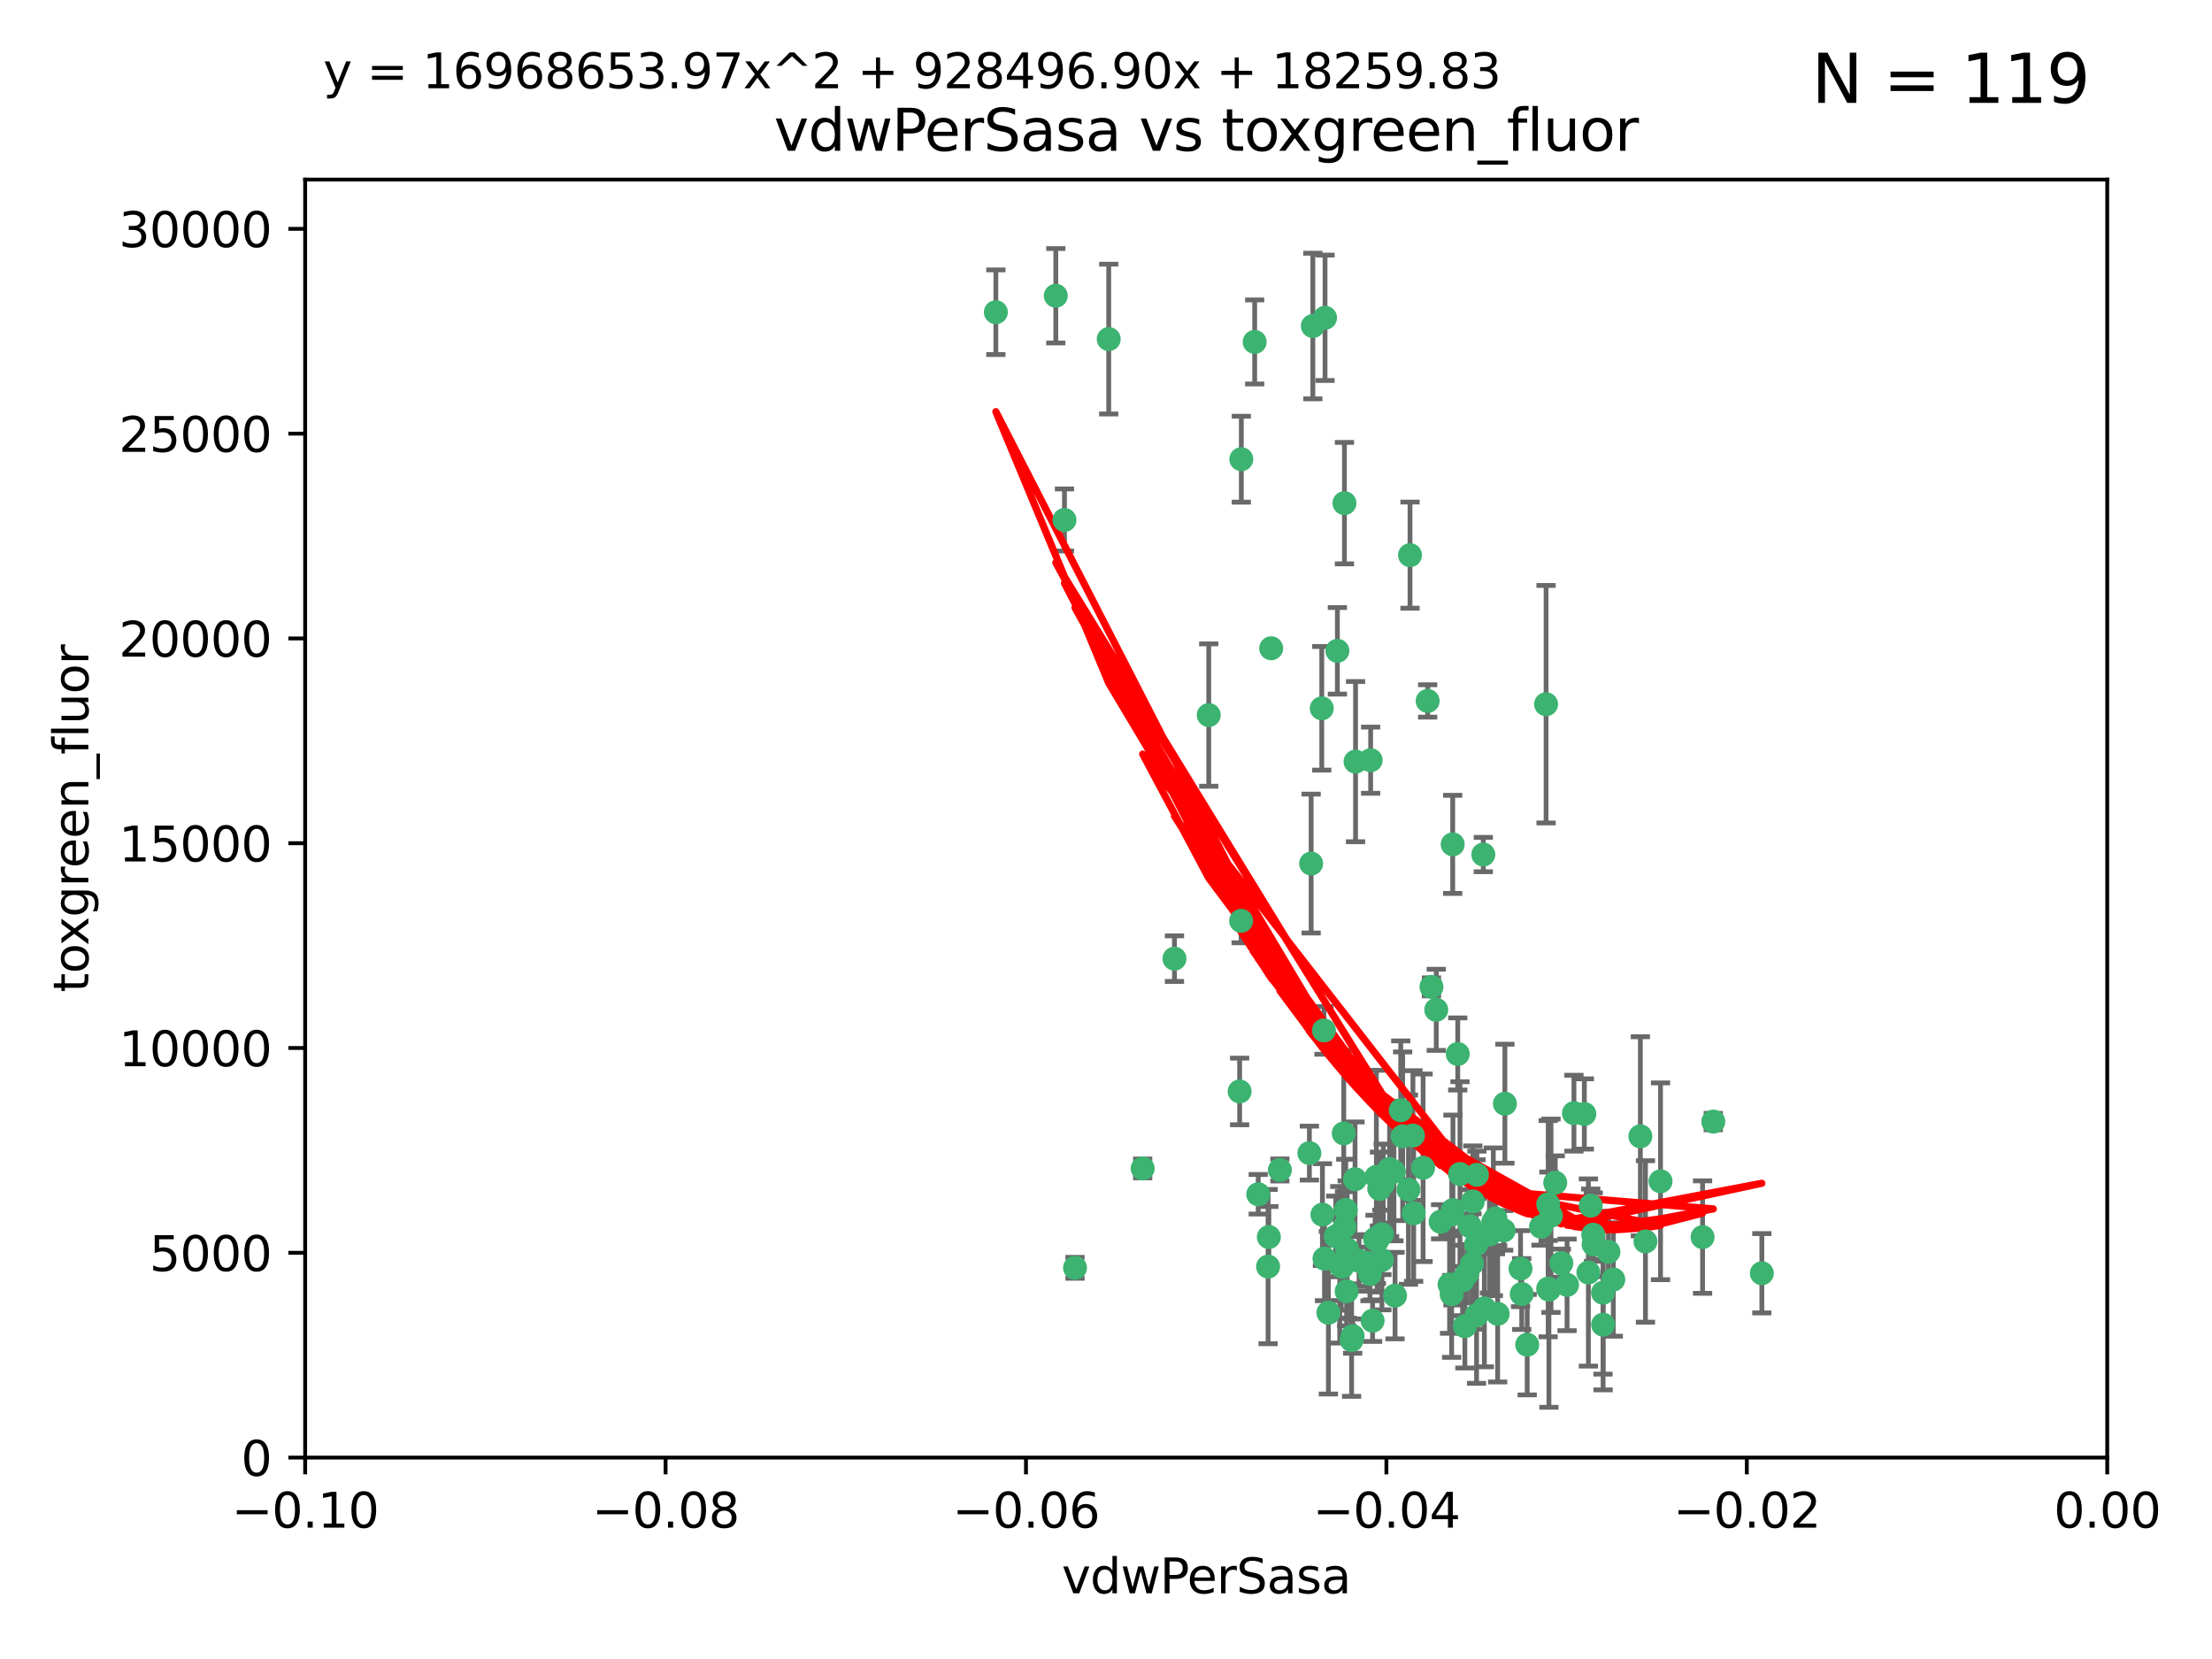 <?xml version="1.0" encoding="utf-8" standalone="no"?>
<!DOCTYPE svg PUBLIC "-//W3C//DTD SVG 1.1//EN"
  "http://www.w3.org/Graphics/SVG/1.1/DTD/svg11.dtd">
<svg xmlns:xlink="http://www.w3.org/1999/xlink" width="460.8pt" height="345.6pt" viewBox="0 0 460.8 345.6" xmlns="http://www.w3.org/2000/svg" version="1.1">
 <defs>
  <style type="text/css">*{stroke-linejoin: round; stroke-linecap: butt}</style>
 </defs>
 <g id="figure_1">
  <g id="patch_1">
   <path d="M 0 345.6 
L 460.8 345.6 
L 460.8 0 
L 0 0 
z
" style="fill: #ffffff"/>
  </g>
  <g id="axes_1">
   <g id="patch_2">
    <path d="M 63.571 303.64 
L 438.975 303.64 
L 438.975 37.411 
L 63.571 37.411 
z
" style="fill: #ffffff"/>
   </g>
   <g id="PathCollection_1">
    <defs>
     <path id="m49e5171475" d="M 0 1.118 
C 0.297 1.118 0.581 1 0.791 0.791 
C 1 0.581 1.118 0.297 1.118 0 
C 1.118 -0.297 1 -0.581 0.791 -0.791 
C 0.581 -1 0.297 -1.118 0 -1.118 
C -0.297 -1.118 -0.581 -1 -0.791 -0.791 
C -1 -0.581 -1.118 -0.297 -1.118 0 
C -1.118 0.297 -1 0.581 -0.791 0.791 
C -0.581 1 -0.297 1.118 0 1.118 
z
" style="stroke: #3cb371"/>
    </defs>
    <g clip-path="url(#p3bf0e036f2)">
     <use xlink:href="#m49e5171475" x="261.374" y="71.233" style="fill: #3cb371; stroke: #3cb371"/>
     <use xlink:href="#m49e5171475" x="273.49" y="67.919" style="fill: #3cb371; stroke: #3cb371"/>
     <use xlink:href="#m49e5171475" x="219.944" y="61.614" style="fill: #3cb371; stroke: #3cb371"/>
     <use xlink:href="#m49e5171475" x="293.731" y="115.648" style="fill: #3cb371; stroke: #3cb371"/>
     <use xlink:href="#m49e5171475" x="264.81" y="135.046" style="fill: #3cb371; stroke: #3cb371"/>
     <use xlink:href="#m49e5171475" x="258.59" y="95.658" style="fill: #3cb371; stroke: #3cb371"/>
     <use xlink:href="#m49e5171475" x="278.602" y="135.578" style="fill: #3cb371; stroke: #3cb371"/>
     <use xlink:href="#m49e5171475" x="230.966" y="70.635" style="fill: #3cb371; stroke: #3cb371"/>
     <use xlink:href="#m49e5171475" x="207.456" y="65.037" style="fill: #3cb371; stroke: #3cb371"/>
     <use xlink:href="#m49e5171475" x="275.349" y="147.553" style="fill: #3cb371; stroke: #3cb371"/>
     <use xlink:href="#m49e5171475" x="244.665" y="199.703" style="fill: #3cb371; stroke: #3cb371"/>
     <use xlink:href="#m49e5171475" x="294.341" y="236.558" style="fill: #3cb371; stroke: #3cb371"/>
     <use xlink:href="#m49e5171475" x="221.75" y="108.323" style="fill: #3cb371; stroke: #3cb371"/>
     <use xlink:href="#m49e5171475" x="262.111" y="248.785" style="fill: #3cb371; stroke: #3cb371"/>
     <use xlink:href="#m49e5171475" x="282.387" y="158.661" style="fill: #3cb371; stroke: #3cb371"/>
     <use xlink:href="#m49e5171475" x="276.03" y="66.198" style="fill: #3cb371; stroke: #3cb371"/>
     <use xlink:href="#m49e5171475" x="280.072" y="104.816" style="fill: #3cb371; stroke: #3cb371"/>
     <use xlink:href="#m49e5171475" x="293.405" y="247.823" style="fill: #3cb371; stroke: #3cb371"/>
     <use xlink:href="#m49e5171475" x="264.323" y="257.691" style="fill: #3cb371; stroke: #3cb371"/>
     <use xlink:href="#m49e5171475" x="303.675" y="219.559" style="fill: #3cb371; stroke: #3cb371"/>
     <use xlink:href="#m49e5171475" x="275.487" y="253.033" style="fill: #3cb371; stroke: #3cb371"/>
     <use xlink:href="#m49e5171475" x="266.622" y="243.728" style="fill: #3cb371; stroke: #3cb371"/>
     <use xlink:href="#m49e5171475" x="279.927" y="236.101" style="fill: #3cb371; stroke: #3cb371"/>
     <use xlink:href="#m49e5171475" x="302.406" y="269.608" style="fill: #3cb371; stroke: #3cb371"/>
     <use xlink:href="#m49e5171475" x="278.262" y="257.563" style="fill: #3cb371; stroke: #3cb371"/>
     <use xlink:href="#m49e5171475" x="287.366" y="247.687" style="fill: #3cb371; stroke: #3cb371"/>
     <use xlink:href="#m49e5171475" x="302.676" y="252.071" style="fill: #3cb371; stroke: #3cb371"/>
     <use xlink:href="#m49e5171475" x="302.623" y="175.895" style="fill: #3cb371; stroke: #3cb371"/>
     <use xlink:href="#m49e5171475" x="290.614" y="269.901" style="fill: #3cb371; stroke: #3cb371"/>
     <use xlink:href="#m49e5171475" x="251.805" y="148.957" style="fill: #3cb371; stroke: #3cb371"/>
     <use xlink:href="#m49e5171475" x="238.042" y="243.408" style="fill: #3cb371; stroke: #3cb371"/>
     <use xlink:href="#m49e5171475" x="309.22" y="272.55" style="fill: #3cb371; stroke: #3cb371"/>
     <use xlink:href="#m49e5171475" x="280.646" y="260.295" style="fill: #3cb371; stroke: #3cb371"/>
     <use xlink:href="#m49e5171475" x="298.2" y="205.586" style="fill: #3cb371; stroke: #3cb371"/>
     <use xlink:href="#m49e5171475" x="272.771" y="240.21" style="fill: #3cb371; stroke: #3cb371"/>
     <use xlink:href="#m49e5171475" x="279.617" y="263.902" style="fill: #3cb371; stroke: #3cb371"/>
     <use xlink:href="#m49e5171475" x="282.276" y="245.66" style="fill: #3cb371; stroke: #3cb371"/>
     <use xlink:href="#m49e5171475" x="283.114" y="262.658" style="fill: #3cb371; stroke: #3cb371"/>
     <use xlink:href="#m49e5171475" x="258.546" y="191.833" style="fill: #3cb371; stroke: #3cb371"/>
     <use xlink:href="#m49e5171475" x="297.408" y="146.019" style="fill: #3cb371; stroke: #3cb371"/>
     <use xlink:href="#m49e5171475" x="289.472" y="243.509" style="fill: #3cb371; stroke: #3cb371"/>
     <use xlink:href="#m49e5171475" x="300.106" y="254.515" style="fill: #3cb371; stroke: #3cb371"/>
     <use xlink:href="#m49e5171475" x="281.561" y="279.16" style="fill: #3cb371; stroke: #3cb371"/>
     <use xlink:href="#m49e5171475" x="286.888" y="258.421" style="fill: #3cb371; stroke: #3cb371"/>
     <use xlink:href="#m49e5171475" x="276.73" y="273.467" style="fill: #3cb371; stroke: #3cb371"/>
     <use xlink:href="#m49e5171475" x="304.14" y="244.578" style="fill: #3cb371; stroke: #3cb371"/>
     <use xlink:href="#m49e5171475" x="279.41" y="263.47" style="fill: #3cb371; stroke: #3cb371"/>
     <use xlink:href="#m49e5171475" x="287.879" y="262.484" style="fill: #3cb371; stroke: #3cb371"/>
     <use xlink:href="#m49e5171475" x="290.383" y="244.103" style="fill: #3cb371; stroke: #3cb371"/>
     <use xlink:href="#m49e5171475" x="258.237" y="227.368" style="fill: #3cb371; stroke: #3cb371"/>
     <use xlink:href="#m49e5171475" x="286.723" y="245.16" style="fill: #3cb371; stroke: #3cb371"/>
     <use xlink:href="#m49e5171475" x="279.096" y="263.471" style="fill: #3cb371; stroke: #3cb371"/>
     <use xlink:href="#m49e5171475" x="285.939" y="275.127" style="fill: #3cb371; stroke: #3cb371"/>
     <use xlink:href="#m49e5171475" x="264.163" y="263.853" style="fill: #3cb371; stroke: #3cb371"/>
     <use xlink:href="#m49e5171475" x="280.346" y="252.062" style="fill: #3cb371; stroke: #3cb371"/>
     <use xlink:href="#m49e5171475" x="299.198" y="210.364" style="fill: #3cb371; stroke: #3cb371"/>
     <use xlink:href="#m49e5171475" x="285.39" y="265.379" style="fill: #3cb371; stroke: #3cb371"/>
     <use xlink:href="#m49e5171475" x="306.227" y="255.448" style="fill: #3cb371; stroke: #3cb371"/>
     <use xlink:href="#m49e5171475" x="301.975" y="267.588" style="fill: #3cb371; stroke: #3cb371"/>
     <use xlink:href="#m49e5171475" x="323.102" y="253.264" style="fill: #3cb371; stroke: #3cb371"/>
     <use xlink:href="#m49e5171475" x="280.535" y="269.002" style="fill: #3cb371; stroke: #3cb371"/>
     <use xlink:href="#m49e5171475" x="292.202" y="236.707" style="fill: #3cb371; stroke: #3cb371"/>
     <use xlink:href="#m49e5171475" x="307.497" y="259.238" style="fill: #3cb371; stroke: #3cb371"/>
     <use xlink:href="#m49e5171475" x="281.779" y="278.339" style="fill: #3cb371; stroke: #3cb371"/>
     <use xlink:href="#m49e5171475" x="285.529" y="158.364" style="fill: #3cb371; stroke: #3cb371"/>
     <use xlink:href="#m49e5171475" x="305.633" y="265.349" style="fill: #3cb371; stroke: #3cb371"/>
     <use xlink:href="#m49e5171475" x="284.845" y="263.083" style="fill: #3cb371; stroke: #3cb371"/>
     <use xlink:href="#m49e5171475" x="223.946" y="264.102" style="fill: #3cb371; stroke: #3cb371"/>
     <use xlink:href="#m49e5171475" x="273.135" y="179.893" style="fill: #3cb371; stroke: #3cb371"/>
     <use xlink:href="#m49e5171475" x="291.799" y="231.287" style="fill: #3cb371; stroke: #3cb371"/>
     <use xlink:href="#m49e5171475" x="322.513" y="268.442" style="fill: #3cb371; stroke: #3cb371"/>
     <use xlink:href="#m49e5171475" x="308.999" y="178.02" style="fill: #3cb371; stroke: #3cb371"/>
     <use xlink:href="#m49e5171475" x="325.262" y="263.135" style="fill: #3cb371; stroke: #3cb371"/>
     <use xlink:href="#m49e5171475" x="307.667" y="244.732" style="fill: #3cb371; stroke: #3cb371"/>
     <use xlink:href="#m49e5171475" x="275.805" y="214.652" style="fill: #3cb371; stroke: #3cb371"/>
     <use xlink:href="#m49e5171475" x="321.023" y="255.564" style="fill: #3cb371; stroke: #3cb371"/>
     <use xlink:href="#m49e5171475" x="296.456" y="243.268" style="fill: #3cb371; stroke: #3cb371"/>
     <use xlink:href="#m49e5171475" x="322.525" y="250.851" style="fill: #3cb371; stroke: #3cb371"/>
     <use xlink:href="#m49e5171475" x="275.916" y="262.185" style="fill: #3cb371; stroke: #3cb371"/>
     <use xlink:href="#m49e5171475" x="280.089" y="255.576" style="fill: #3cb371; stroke: #3cb371"/>
     <use xlink:href="#m49e5171475" x="294.493" y="252.753" style="fill: #3cb371; stroke: #3cb371"/>
     <use xlink:href="#m49e5171475" x="322.074" y="146.701" style="fill: #3cb371; stroke: #3cb371"/>
     <use xlink:href="#m49e5171475" x="313.244" y="256.316" style="fill: #3cb371; stroke: #3cb371"/>
     <use xlink:href="#m49e5171475" x="310.279" y="257.164" style="fill: #3cb371; stroke: #3cb371"/>
     <use xlink:href="#m49e5171475" x="331.902" y="257.22" style="fill: #3cb371; stroke: #3cb371"/>
     <use xlink:href="#m49e5171475" x="286.45" y="258.101" style="fill: #3cb371; stroke: #3cb371"/>
     <use xlink:href="#m49e5171475" x="287.886" y="257.109" style="fill: #3cb371; stroke: #3cb371"/>
     <use xlink:href="#m49e5171475" x="331.967" y="259.226" style="fill: #3cb371; stroke: #3cb371"/>
     <use xlink:href="#m49e5171475" x="313.499" y="229.921" style="fill: #3cb371; stroke: #3cb371"/>
     <use xlink:href="#m49e5171475" x="331.377" y="251.161" style="fill: #3cb371; stroke: #3cb371"/>
     <use xlink:href="#m49e5171475" x="327.882" y="231.89" style="fill: #3cb371; stroke: #3cb371"/>
     <use xlink:href="#m49e5171475" x="288.156" y="246.553" style="fill: #3cb371; stroke: #3cb371"/>
     <use xlink:href="#m49e5171475" x="311.54" y="253.825" style="fill: #3cb371; stroke: #3cb371"/>
     <use xlink:href="#m49e5171475" x="302.438" y="252.987" style="fill: #3cb371; stroke: #3cb371"/>
     <use xlink:href="#m49e5171475" x="304.677" y="266.745" style="fill: #3cb371; stroke: #3cb371"/>
     <use xlink:href="#m49e5171475" x="305.159" y="276.267" style="fill: #3cb371; stroke: #3cb371"/>
     <use xlink:href="#m49e5171475" x="306.814" y="250.287" style="fill: #3cb371; stroke: #3cb371"/>
     <use xlink:href="#m49e5171475" x="345.919" y="246.088" style="fill: #3cb371; stroke: #3cb371"/>
     <use xlink:href="#m49e5171475" x="341.718" y="236.712" style="fill: #3cb371; stroke: #3cb371"/>
     <use xlink:href="#m49e5171475" x="318.143" y="280.126" style="fill: #3cb371; stroke: #3cb371"/>
     <use xlink:href="#m49e5171475" x="316.755" y="264.284" style="fill: #3cb371; stroke: #3cb371"/>
     <use xlink:href="#m49e5171475" x="333.935" y="269.294" style="fill: #3cb371; stroke: #3cb371"/>
     <use xlink:href="#m49e5171475" x="311.083" y="254.52" style="fill: #3cb371; stroke: #3cb371"/>
     <use xlink:href="#m49e5171475" x="330.048" y="232.062" style="fill: #3cb371; stroke: #3cb371"/>
     <use xlink:href="#m49e5171475" x="307.593" y="273.991" style="fill: #3cb371; stroke: #3cb371"/>
     <use xlink:href="#m49e5171475" x="356.911" y="233.649" style="fill: #3cb371; stroke: #3cb371"/>
     <use xlink:href="#m49e5171475" x="333.956" y="275.949" style="fill: #3cb371; stroke: #3cb371"/>
     <use xlink:href="#m49e5171475" x="322.669" y="268.661" style="fill: #3cb371; stroke: #3cb371"/>
     <use xlink:href="#m49e5171475" x="323.985" y="246.377" style="fill: #3cb371; stroke: #3cb371"/>
     <use xlink:href="#m49e5171475" x="367.024" y="265.242" style="fill: #3cb371; stroke: #3cb371"/>
     <use xlink:href="#m49e5171475" x="326.448" y="267.66" style="fill: #3cb371; stroke: #3cb371"/>
     <use xlink:href="#m49e5171475" x="335.07" y="260.788" style="fill: #3cb371; stroke: #3cb371"/>
     <use xlink:href="#m49e5171475" x="317.005" y="269.564" style="fill: #3cb371; stroke: #3cb371"/>
     <use xlink:href="#m49e5171475" x="311.989" y="273.693" style="fill: #3cb371; stroke: #3cb371"/>
     <use xlink:href="#m49e5171475" x="336.083" y="266.543" style="fill: #3cb371; stroke: #3cb371"/>
     <use xlink:href="#m49e5171475" x="342.78" y="258.619" style="fill: #3cb371; stroke: #3cb371"/>
     <use xlink:href="#m49e5171475" x="354.679" y="257.709" style="fill: #3cb371; stroke: #3cb371"/>
     <use xlink:href="#m49e5171475" x="330.891" y="265.088" style="fill: #3cb371; stroke: #3cb371"/>
     <use xlink:href="#m49e5171475" x="306.642" y="263.254" style="fill: #3cb371; stroke: #3cb371"/>
    </g>
   </g>
   <g id="matplotlib.axis_1">
    <g id="xtick_1">
     <g id="line2d_1">
      <defs>
       <path id="me4ea925896" d="M 0 0 
L 0 3.5 
" style="stroke: #000000; stroke-width: 0.8"/>
      </defs>
      <g>
       <use xlink:href="#me4ea925896" x="63.571" y="303.64" style="stroke: #000000; stroke-width: 0.8"/>
      </g>
     </g>
     <g id="text_1">
      <!-- −0.10 -->
      <g transform="translate(48.249 318.238)scale(0.1 -0.1)">
       <defs>
        <path id="DejaVuSans-2212" d="M 678 2272 
L 4684 2272 
L 4684 1741 
L 678 1741 
L 678 2272 
z
" transform="scale(0.016)"/>
        <path id="DejaVuSans-30" d="M 2034 4250 
Q 1547 4250 1301 3770 
Q 1056 3291 1056 2328 
Q 1056 1369 1301 889 
Q 1547 409 2034 409 
Q 2525 409 2770 889 
Q 3016 1369 3016 2328 
Q 3016 3291 2770 3770 
Q 2525 4250 2034 4250 
z
M 2034 4750 
Q 2819 4750 3233 4129 
Q 3647 3509 3647 2328 
Q 3647 1150 3233 529 
Q 2819 -91 2034 -91 
Q 1250 -91 836 529 
Q 422 1150 422 2328 
Q 422 3509 836 4129 
Q 1250 4750 2034 4750 
z
" transform="scale(0.016)"/>
        <path id="DejaVuSans-2e" d="M 684 794 
L 1344 794 
L 1344 0 
L 684 0 
L 684 794 
z
" transform="scale(0.016)"/>
        <path id="DejaVuSans-31" d="M 794 531 
L 1825 531 
L 1825 4091 
L 703 3866 
L 703 4441 
L 1819 4666 
L 2450 4666 
L 2450 531 
L 3481 531 
L 3481 0 
L 794 0 
L 794 531 
z
" transform="scale(0.016)"/>
       </defs>
       <use xlink:href="#DejaVuSans-2212"/>
       <use xlink:href="#DejaVuSans-30" x="83.789"/>
       <use xlink:href="#DejaVuSans-2e" x="147.412"/>
       <use xlink:href="#DejaVuSans-31" x="179.199"/>
       <use xlink:href="#DejaVuSans-30" x="242.822"/>
      </g>
     </g>
    </g>
    <g id="xtick_2">
     <g id="line2d_2">
      <g>
       <use xlink:href="#me4ea925896" x="138.652" y="303.64" style="stroke: #000000; stroke-width: 0.8"/>
      </g>
     </g>
     <g id="text_2">
      <!-- −0.08 -->
      <g transform="translate(123.329 318.238)scale(0.1 -0.1)">
       <defs>
        <path id="DejaVuSans-38" d="M 2034 2216 
Q 1584 2216 1326 1975 
Q 1069 1734 1069 1313 
Q 1069 891 1326 650 
Q 1584 409 2034 409 
Q 2484 409 2743 651 
Q 3003 894 3003 1313 
Q 3003 1734 2745 1975 
Q 2488 2216 2034 2216 
z
M 1403 2484 
Q 997 2584 770 2862 
Q 544 3141 544 3541 
Q 544 4100 942 4425 
Q 1341 4750 2034 4750 
Q 2731 4750 3128 4425 
Q 3525 4100 3525 3541 
Q 3525 3141 3298 2862 
Q 3072 2584 2669 2484 
Q 3125 2378 3379 2068 
Q 3634 1759 3634 1313 
Q 3634 634 3220 271 
Q 2806 -91 2034 -91 
Q 1263 -91 848 271 
Q 434 634 434 1313 
Q 434 1759 690 2068 
Q 947 2378 1403 2484 
z
M 1172 3481 
Q 1172 3119 1398 2916 
Q 1625 2713 2034 2713 
Q 2441 2713 2670 2916 
Q 2900 3119 2900 3481 
Q 2900 3844 2670 4047 
Q 2441 4250 2034 4250 
Q 1625 4250 1398 4047 
Q 1172 3844 1172 3481 
z
" transform="scale(0.016)"/>
       </defs>
       <use xlink:href="#DejaVuSans-2212"/>
       <use xlink:href="#DejaVuSans-30" x="83.789"/>
       <use xlink:href="#DejaVuSans-2e" x="147.412"/>
       <use xlink:href="#DejaVuSans-30" x="179.199"/>
       <use xlink:href="#DejaVuSans-38" x="242.822"/>
      </g>
     </g>
    </g>
    <g id="xtick_3">
     <g id="line2d_3">
      <g>
       <use xlink:href="#me4ea925896" x="213.733" y="303.64" style="stroke: #000000; stroke-width: 0.8"/>
      </g>
     </g>
     <g id="text_3">
      <!-- −0.06 -->
      <g transform="translate(198.41 318.238)scale(0.1 -0.1)">
       <defs>
        <path id="DejaVuSans-36" d="M 2113 2584 
Q 1688 2584 1439 2293 
Q 1191 2003 1191 1497 
Q 1191 994 1439 701 
Q 1688 409 2113 409 
Q 2538 409 2786 701 
Q 3034 994 3034 1497 
Q 3034 2003 2786 2293 
Q 2538 2584 2113 2584 
z
M 3366 4563 
L 3366 3988 
Q 3128 4100 2886 4159 
Q 2644 4219 2406 4219 
Q 1781 4219 1451 3797 
Q 1122 3375 1075 2522 
Q 1259 2794 1537 2939 
Q 1816 3084 2150 3084 
Q 2853 3084 3261 2657 
Q 3669 2231 3669 1497 
Q 3669 778 3244 343 
Q 2819 -91 2113 -91 
Q 1303 -91 875 529 
Q 447 1150 447 2328 
Q 447 3434 972 4092 
Q 1497 4750 2381 4750 
Q 2619 4750 2861 4703 
Q 3103 4656 3366 4563 
z
" transform="scale(0.016)"/>
       </defs>
       <use xlink:href="#DejaVuSans-2212"/>
       <use xlink:href="#DejaVuSans-30" x="83.789"/>
       <use xlink:href="#DejaVuSans-2e" x="147.412"/>
       <use xlink:href="#DejaVuSans-30" x="179.199"/>
       <use xlink:href="#DejaVuSans-36" x="242.822"/>
      </g>
     </g>
    </g>
    <g id="xtick_4">
     <g id="line2d_4">
      <g>
       <use xlink:href="#me4ea925896" x="288.813" y="303.64" style="stroke: #000000; stroke-width: 0.8"/>
      </g>
     </g>
     <g id="text_4">
      <!-- −0.04 -->
      <g transform="translate(273.491 318.238)scale(0.1 -0.1)">
       <defs>
        <path id="DejaVuSans-34" d="M 2419 4116 
L 825 1625 
L 2419 1625 
L 2419 4116 
z
M 2253 4666 
L 3047 4666 
L 3047 1625 
L 3713 1625 
L 3713 1100 
L 3047 1100 
L 3047 0 
L 2419 0 
L 2419 1100 
L 313 1100 
L 313 1709 
L 2253 4666 
z
" transform="scale(0.016)"/>
       </defs>
       <use xlink:href="#DejaVuSans-2212"/>
       <use xlink:href="#DejaVuSans-30" x="83.789"/>
       <use xlink:href="#DejaVuSans-2e" x="147.412"/>
       <use xlink:href="#DejaVuSans-30" x="179.199"/>
       <use xlink:href="#DejaVuSans-34" x="242.822"/>
      </g>
     </g>
    </g>
    <g id="xtick_5">
     <g id="line2d_5">
      <g>
       <use xlink:href="#me4ea925896" x="363.894" y="303.64" style="stroke: #000000; stroke-width: 0.8"/>
      </g>
     </g>
     <g id="text_5">
      <!-- −0.02 -->
      <g transform="translate(348.572 318.238)scale(0.1 -0.1)">
       <defs>
        <path id="DejaVuSans-32" d="M 1228 531 
L 3431 531 
L 3431 0 
L 469 0 
L 469 531 
Q 828 903 1448 1529 
Q 2069 2156 2228 2338 
Q 2531 2678 2651 2914 
Q 2772 3150 2772 3378 
Q 2772 3750 2511 3984 
Q 2250 4219 1831 4219 
Q 1534 4219 1204 4116 
Q 875 4013 500 3803 
L 500 4441 
Q 881 4594 1212 4672 
Q 1544 4750 1819 4750 
Q 2544 4750 2975 4387 
Q 3406 4025 3406 3419 
Q 3406 3131 3298 2873 
Q 3191 2616 2906 2266 
Q 2828 2175 2409 1742 
Q 1991 1309 1228 531 
z
" transform="scale(0.016)"/>
       </defs>
       <use xlink:href="#DejaVuSans-2212"/>
       <use xlink:href="#DejaVuSans-30" x="83.789"/>
       <use xlink:href="#DejaVuSans-2e" x="147.412"/>
       <use xlink:href="#DejaVuSans-30" x="179.199"/>
       <use xlink:href="#DejaVuSans-32" x="242.822"/>
      </g>
     </g>
    </g>
    <g id="xtick_6">
     <g id="line2d_6">
      <g>
       <use xlink:href="#me4ea925896" x="438.975" y="303.64" style="stroke: #000000; stroke-width: 0.8"/>
      </g>
     </g>
     <g id="text_6">
      <!-- 0.00 -->
      <g transform="translate(427.842 318.238)scale(0.1 -0.1)">
       <use xlink:href="#DejaVuSans-30"/>
       <use xlink:href="#DejaVuSans-2e" x="63.623"/>
       <use xlink:href="#DejaVuSans-30" x="95.41"/>
       <use xlink:href="#DejaVuSans-30" x="159.033"/>
      </g>
     </g>
    </g>
    <g id="text_7">
     <!-- vdwPerSasa -->
     <g transform="translate(221.178 331.917)scale(0.1 -0.1)">
      <defs>
       <path id="DejaVuSans-76" d="M 191 3500 
L 800 3500 
L 1894 563 
L 2988 3500 
L 3597 3500 
L 2284 0 
L 1503 0 
L 191 3500 
z
" transform="scale(0.016)"/>
       <path id="DejaVuSans-64" d="M 2906 2969 
L 2906 4863 
L 3481 4863 
L 3481 0 
L 2906 0 
L 2906 525 
Q 2725 213 2448 61 
Q 2172 -91 1784 -91 
Q 1150 -91 751 415 
Q 353 922 353 1747 
Q 353 2572 751 3078 
Q 1150 3584 1784 3584 
Q 2172 3584 2448 3432 
Q 2725 3281 2906 2969 
z
M 947 1747 
Q 947 1113 1208 752 
Q 1469 391 1925 391 
Q 2381 391 2643 752 
Q 2906 1113 2906 1747 
Q 2906 2381 2643 2742 
Q 2381 3103 1925 3103 
Q 1469 3103 1208 2742 
Q 947 2381 947 1747 
z
" transform="scale(0.016)"/>
       <path id="DejaVuSans-77" d="M 269 3500 
L 844 3500 
L 1563 769 
L 2278 3500 
L 2956 3500 
L 3675 769 
L 4391 3500 
L 4966 3500 
L 4050 0 
L 3372 0 
L 2619 2869 
L 1863 0 
L 1184 0 
L 269 3500 
z
" transform="scale(0.016)"/>
       <path id="DejaVuSans-50" d="M 1259 4147 
L 1259 2394 
L 2053 2394 
Q 2494 2394 2734 2622 
Q 2975 2850 2975 3272 
Q 2975 3691 2734 3919 
Q 2494 4147 2053 4147 
L 1259 4147 
z
M 628 4666 
L 2053 4666 
Q 2838 4666 3239 4311 
Q 3641 3956 3641 3272 
Q 3641 2581 3239 2228 
Q 2838 1875 2053 1875 
L 1259 1875 
L 1259 0 
L 628 0 
L 628 4666 
z
" transform="scale(0.016)"/>
       <path id="DejaVuSans-65" d="M 3597 1894 
L 3597 1613 
L 953 1613 
Q 991 1019 1311 708 
Q 1631 397 2203 397 
Q 2534 397 2845 478 
Q 3156 559 3463 722 
L 3463 178 
Q 3153 47 2828 -22 
Q 2503 -91 2169 -91 
Q 1331 -91 842 396 
Q 353 884 353 1716 
Q 353 2575 817 3079 
Q 1281 3584 2069 3584 
Q 2775 3584 3186 3129 
Q 3597 2675 3597 1894 
z
M 3022 2063 
Q 3016 2534 2758 2815 
Q 2500 3097 2075 3097 
Q 1594 3097 1305 2825 
Q 1016 2553 972 2059 
L 3022 2063 
z
" transform="scale(0.016)"/>
       <path id="DejaVuSans-72" d="M 2631 2963 
Q 2534 3019 2420 3045 
Q 2306 3072 2169 3072 
Q 1681 3072 1420 2755 
Q 1159 2438 1159 1844 
L 1159 0 
L 581 0 
L 581 3500 
L 1159 3500 
L 1159 2956 
Q 1341 3275 1631 3429 
Q 1922 3584 2338 3584 
Q 2397 3584 2469 3576 
Q 2541 3569 2628 3553 
L 2631 2963 
z
" transform="scale(0.016)"/>
       <path id="DejaVuSans-53" d="M 3425 4513 
L 3425 3897 
Q 3066 4069 2747 4153 
Q 2428 4238 2131 4238 
Q 1616 4238 1336 4038 
Q 1056 3838 1056 3469 
Q 1056 3159 1242 3001 
Q 1428 2844 1947 2747 
L 2328 2669 
Q 3034 2534 3370 2195 
Q 3706 1856 3706 1288 
Q 3706 609 3251 259 
Q 2797 -91 1919 -91 
Q 1588 -91 1214 -16 
Q 841 59 441 206 
L 441 856 
Q 825 641 1194 531 
Q 1563 422 1919 422 
Q 2459 422 2753 634 
Q 3047 847 3047 1241 
Q 3047 1584 2836 1778 
Q 2625 1972 2144 2069 
L 1759 2144 
Q 1053 2284 737 2584 
Q 422 2884 422 3419 
Q 422 4038 858 4394 
Q 1294 4750 2059 4750 
Q 2388 4750 2728 4690 
Q 3069 4631 3425 4513 
z
" transform="scale(0.016)"/>
       <path id="DejaVuSans-61" d="M 2194 1759 
Q 1497 1759 1228 1600 
Q 959 1441 959 1056 
Q 959 750 1161 570 
Q 1363 391 1709 391 
Q 2188 391 2477 730 
Q 2766 1069 2766 1631 
L 2766 1759 
L 2194 1759 
z
M 3341 1997 
L 3341 0 
L 2766 0 
L 2766 531 
Q 2569 213 2275 61 
Q 1981 -91 1556 -91 
Q 1019 -91 701 211 
Q 384 513 384 1019 
Q 384 1609 779 1909 
Q 1175 2209 1959 2209 
L 2766 2209 
L 2766 2266 
Q 2766 2663 2505 2880 
Q 2244 3097 1772 3097 
Q 1472 3097 1187 3025 
Q 903 2953 641 2809 
L 641 3341 
Q 956 3463 1253 3523 
Q 1550 3584 1831 3584 
Q 2591 3584 2966 3190 
Q 3341 2797 3341 1997 
z
" transform="scale(0.016)"/>
       <path id="DejaVuSans-73" d="M 2834 3397 
L 2834 2853 
Q 2591 2978 2328 3040 
Q 2066 3103 1784 3103 
Q 1356 3103 1142 2972 
Q 928 2841 928 2578 
Q 928 2378 1081 2264 
Q 1234 2150 1697 2047 
L 1894 2003 
Q 2506 1872 2764 1633 
Q 3022 1394 3022 966 
Q 3022 478 2636 193 
Q 2250 -91 1575 -91 
Q 1294 -91 989 -36 
Q 684 19 347 128 
L 347 722 
Q 666 556 975 473 
Q 1284 391 1588 391 
Q 1994 391 2212 530 
Q 2431 669 2431 922 
Q 2431 1156 2273 1281 
Q 2116 1406 1581 1522 
L 1381 1569 
Q 847 1681 609 1914 
Q 372 2147 372 2553 
Q 372 3047 722 3315 
Q 1072 3584 1716 3584 
Q 2034 3584 2315 3537 
Q 2597 3491 2834 3397 
z
" transform="scale(0.016)"/>
      </defs>
      <use xlink:href="#DejaVuSans-76"/>
      <use xlink:href="#DejaVuSans-64" x="59.18"/>
      <use xlink:href="#DejaVuSans-77" x="122.656"/>
      <use xlink:href="#DejaVuSans-50" x="204.443"/>
      <use xlink:href="#DejaVuSans-65" x="261.121"/>
      <use xlink:href="#DejaVuSans-72" x="322.645"/>
      <use xlink:href="#DejaVuSans-53" x="363.758"/>
      <use xlink:href="#DejaVuSans-61" x="427.234"/>
      <use xlink:href="#DejaVuSans-73" x="488.514"/>
      <use xlink:href="#DejaVuSans-61" x="540.613"/>
     </g>
    </g>
   </g>
   <g id="matplotlib.axis_2">
    <g id="ytick_1">
     <g id="line2d_7">
      <defs>
       <path id="m6b6c7dccd3" d="M 0 0 
L -3.5 0 
" style="stroke: #000000; stroke-width: 0.8"/>
      </defs>
      <g>
       <use xlink:href="#m6b6c7dccd3" x="63.571" y="303.64" style="stroke: #000000; stroke-width: 0.8"/>
      </g>
     </g>
     <g id="text_8">
      <!-- 0 -->
      <g transform="translate(50.209 307.439)scale(0.1 -0.1)">
       <use xlink:href="#DejaVuSans-30"/>
      </g>
     </g>
    </g>
    <g id="ytick_2">
     <g id="line2d_8">
      <g>
       <use xlink:href="#m6b6c7dccd3" x="63.571" y="260.979" style="stroke: #000000; stroke-width: 0.8"/>
      </g>
     </g>
     <g id="text_9">
      <!-- 5000 -->
      <g transform="translate(31.121 264.778)scale(0.1 -0.1)">
       <defs>
        <path id="DejaVuSans-35" d="M 691 4666 
L 3169 4666 
L 3169 4134 
L 1269 4134 
L 1269 2991 
Q 1406 3038 1543 3061 
Q 1681 3084 1819 3084 
Q 2600 3084 3056 2656 
Q 3513 2228 3513 1497 
Q 3513 744 3044 326 
Q 2575 -91 1722 -91 
Q 1428 -91 1123 -41 
Q 819 9 494 109 
L 494 744 
Q 775 591 1075 516 
Q 1375 441 1709 441 
Q 2250 441 2565 725 
Q 2881 1009 2881 1497 
Q 2881 1984 2565 2268 
Q 2250 2553 1709 2553 
Q 1456 2553 1204 2497 
Q 953 2441 691 2322 
L 691 4666 
z
" transform="scale(0.016)"/>
       </defs>
       <use xlink:href="#DejaVuSans-35"/>
       <use xlink:href="#DejaVuSans-30" x="63.623"/>
       <use xlink:href="#DejaVuSans-30" x="127.246"/>
       <use xlink:href="#DejaVuSans-30" x="190.869"/>
      </g>
     </g>
    </g>
    <g id="ytick_3">
     <g id="line2d_9">
      <g>
       <use xlink:href="#m6b6c7dccd3" x="63.571" y="218.317" style="stroke: #000000; stroke-width: 0.8"/>
      </g>
     </g>
     <g id="text_10">
      <!-- 10000 -->
      <g transform="translate(24.759 222.116)scale(0.1 -0.1)">
       <use xlink:href="#DejaVuSans-31"/>
       <use xlink:href="#DejaVuSans-30" x="63.623"/>
       <use xlink:href="#DejaVuSans-30" x="127.246"/>
       <use xlink:href="#DejaVuSans-30" x="190.869"/>
       <use xlink:href="#DejaVuSans-30" x="254.492"/>
      </g>
     </g>
    </g>
    <g id="ytick_4">
     <g id="line2d_10">
      <g>
       <use xlink:href="#m6b6c7dccd3" x="63.571" y="175.656" style="stroke: #000000; stroke-width: 0.8"/>
      </g>
     </g>
     <g id="text_11">
      <!-- 15000 -->
      <g transform="translate(24.759 179.455)scale(0.1 -0.1)">
       <use xlink:href="#DejaVuSans-31"/>
       <use xlink:href="#DejaVuSans-35" x="63.623"/>
       <use xlink:href="#DejaVuSans-30" x="127.246"/>
       <use xlink:href="#DejaVuSans-30" x="190.869"/>
       <use xlink:href="#DejaVuSans-30" x="254.492"/>
      </g>
     </g>
    </g>
    <g id="ytick_5">
     <g id="line2d_11">
      <g>
       <use xlink:href="#m6b6c7dccd3" x="63.571" y="132.994" style="stroke: #000000; stroke-width: 0.8"/>
      </g>
     </g>
     <g id="text_12">
      <!-- 20000 -->
      <g transform="translate(24.759 136.794)scale(0.1 -0.1)">
       <use xlink:href="#DejaVuSans-32"/>
       <use xlink:href="#DejaVuSans-30" x="63.623"/>
       <use xlink:href="#DejaVuSans-30" x="127.246"/>
       <use xlink:href="#DejaVuSans-30" x="190.869"/>
       <use xlink:href="#DejaVuSans-30" x="254.492"/>
      </g>
     </g>
    </g>
    <g id="ytick_6">
     <g id="line2d_12">
      <g>
       <use xlink:href="#m6b6c7dccd3" x="63.571" y="90.333" style="stroke: #000000; stroke-width: 0.8"/>
      </g>
     </g>
     <g id="text_13">
      <!-- 25000 -->
      <g transform="translate(24.759 94.132)scale(0.1 -0.1)">
       <use xlink:href="#DejaVuSans-32"/>
       <use xlink:href="#DejaVuSans-35" x="63.623"/>
       <use xlink:href="#DejaVuSans-30" x="127.246"/>
       <use xlink:href="#DejaVuSans-30" x="190.869"/>
       <use xlink:href="#DejaVuSans-30" x="254.492"/>
      </g>
     </g>
    </g>
    <g id="ytick_7">
     <g id="line2d_13">
      <g>
       <use xlink:href="#m6b6c7dccd3" x="63.571" y="47.672" style="stroke: #000000; stroke-width: 0.8"/>
      </g>
     </g>
     <g id="text_14">
      <!-- 30000 -->
      <g transform="translate(24.759 51.471)scale(0.1 -0.1)">
       <defs>
        <path id="DejaVuSans-33" d="M 2597 2516 
Q 3050 2419 3304 2112 
Q 3559 1806 3559 1356 
Q 3559 666 3084 287 
Q 2609 -91 1734 -91 
Q 1441 -91 1130 -33 
Q 819 25 488 141 
L 488 750 
Q 750 597 1062 519 
Q 1375 441 1716 441 
Q 2309 441 2620 675 
Q 2931 909 2931 1356 
Q 2931 1769 2642 2001 
Q 2353 2234 1838 2234 
L 1294 2234 
L 1294 2753 
L 1863 2753 
Q 2328 2753 2575 2939 
Q 2822 3125 2822 3475 
Q 2822 3834 2567 4026 
Q 2313 4219 1838 4219 
Q 1578 4219 1281 4162 
Q 984 4106 628 3988 
L 628 4550 
Q 988 4650 1302 4700 
Q 1616 4750 1894 4750 
Q 2613 4750 3031 4423 
Q 3450 4097 3450 3541 
Q 3450 3153 3228 2886 
Q 3006 2619 2597 2516 
z
" transform="scale(0.016)"/>
       </defs>
       <use xlink:href="#DejaVuSans-33"/>
       <use xlink:href="#DejaVuSans-30" x="63.623"/>
       <use xlink:href="#DejaVuSans-30" x="127.246"/>
       <use xlink:href="#DejaVuSans-30" x="190.869"/>
       <use xlink:href="#DejaVuSans-30" x="254.492"/>
      </g>
     </g>
    </g>
    <g id="text_15">
     <!-- toxgreen_fluor -->
     <g transform="translate(18.401 206.72)rotate(-90)scale(0.1 -0.1)">
      <defs>
       <path id="DejaVuSans-74" d="M 1172 4494 
L 1172 3500 
L 2356 3500 
L 2356 3053 
L 1172 3053 
L 1172 1153 
Q 1172 725 1289 603 
Q 1406 481 1766 481 
L 2356 481 
L 2356 0 
L 1766 0 
Q 1100 0 847 248 
Q 594 497 594 1153 
L 594 3053 
L 172 3053 
L 172 3500 
L 594 3500 
L 594 4494 
L 1172 4494 
z
" transform="scale(0.016)"/>
       <path id="DejaVuSans-6f" d="M 1959 3097 
Q 1497 3097 1228 2736 
Q 959 2375 959 1747 
Q 959 1119 1226 758 
Q 1494 397 1959 397 
Q 2419 397 2687 759 
Q 2956 1122 2956 1747 
Q 2956 2369 2687 2733 
Q 2419 3097 1959 3097 
z
M 1959 3584 
Q 2709 3584 3137 3096 
Q 3566 2609 3566 1747 
Q 3566 888 3137 398 
Q 2709 -91 1959 -91 
Q 1206 -91 779 398 
Q 353 888 353 1747 
Q 353 2609 779 3096 
Q 1206 3584 1959 3584 
z
" transform="scale(0.016)"/>
       <path id="DejaVuSans-78" d="M 3513 3500 
L 2247 1797 
L 3578 0 
L 2900 0 
L 1881 1375 
L 863 0 
L 184 0 
L 1544 1831 
L 300 3500 
L 978 3500 
L 1906 2253 
L 2834 3500 
L 3513 3500 
z
" transform="scale(0.016)"/>
       <path id="DejaVuSans-67" d="M 2906 1791 
Q 2906 2416 2648 2759 
Q 2391 3103 1925 3103 
Q 1463 3103 1205 2759 
Q 947 2416 947 1791 
Q 947 1169 1205 825 
Q 1463 481 1925 481 
Q 2391 481 2648 825 
Q 2906 1169 2906 1791 
z
M 3481 434 
Q 3481 -459 3084 -895 
Q 2688 -1331 1869 -1331 
Q 1566 -1331 1297 -1286 
Q 1028 -1241 775 -1147 
L 775 -588 
Q 1028 -725 1275 -790 
Q 1522 -856 1778 -856 
Q 2344 -856 2625 -561 
Q 2906 -266 2906 331 
L 2906 616 
Q 2728 306 2450 153 
Q 2172 0 1784 0 
Q 1141 0 747 490 
Q 353 981 353 1791 
Q 353 2603 747 3093 
Q 1141 3584 1784 3584 
Q 2172 3584 2450 3431 
Q 2728 3278 2906 2969 
L 2906 3500 
L 3481 3500 
L 3481 434 
z
" transform="scale(0.016)"/>
       <path id="DejaVuSans-6e" d="M 3513 2113 
L 3513 0 
L 2938 0 
L 2938 2094 
Q 2938 2591 2744 2837 
Q 2550 3084 2163 3084 
Q 1697 3084 1428 2787 
Q 1159 2491 1159 1978 
L 1159 0 
L 581 0 
L 581 3500 
L 1159 3500 
L 1159 2956 
Q 1366 3272 1645 3428 
Q 1925 3584 2291 3584 
Q 2894 3584 3203 3211 
Q 3513 2838 3513 2113 
z
" transform="scale(0.016)"/>
       <path id="DejaVuSans-5f" d="M 3263 -1063 
L 3263 -1509 
L -63 -1509 
L -63 -1063 
L 3263 -1063 
z
" transform="scale(0.016)"/>
       <path id="DejaVuSans-66" d="M 2375 4863 
L 2375 4384 
L 1825 4384 
Q 1516 4384 1395 4259 
Q 1275 4134 1275 3809 
L 1275 3500 
L 2222 3500 
L 2222 3053 
L 1275 3053 
L 1275 0 
L 697 0 
L 697 3053 
L 147 3053 
L 147 3500 
L 697 3500 
L 697 3744 
Q 697 4328 969 4595 
Q 1241 4863 1831 4863 
L 2375 4863 
z
" transform="scale(0.016)"/>
       <path id="DejaVuSans-6c" d="M 603 4863 
L 1178 4863 
L 1178 0 
L 603 0 
L 603 4863 
z
" transform="scale(0.016)"/>
       <path id="DejaVuSans-75" d="M 544 1381 
L 544 3500 
L 1119 3500 
L 1119 1403 
Q 1119 906 1312 657 
Q 1506 409 1894 409 
Q 2359 409 2629 706 
Q 2900 1003 2900 1516 
L 2900 3500 
L 3475 3500 
L 3475 0 
L 2900 0 
L 2900 538 
Q 2691 219 2414 64 
Q 2138 -91 1772 -91 
Q 1169 -91 856 284 
Q 544 659 544 1381 
z
M 1991 3584 
L 1991 3584 
z
" transform="scale(0.016)"/>
      </defs>
      <use xlink:href="#DejaVuSans-74"/>
      <use xlink:href="#DejaVuSans-6f" x="39.209"/>
      <use xlink:href="#DejaVuSans-78" x="97.266"/>
      <use xlink:href="#DejaVuSans-67" x="156.445"/>
      <use xlink:href="#DejaVuSans-72" x="219.922"/>
      <use xlink:href="#DejaVuSans-65" x="258.785"/>
      <use xlink:href="#DejaVuSans-65" x="320.309"/>
      <use xlink:href="#DejaVuSans-6e" x="381.832"/>
      <use xlink:href="#DejaVuSans-5f" x="445.211"/>
      <use xlink:href="#DejaVuSans-66" x="495.211"/>
      <use xlink:href="#DejaVuSans-6c" x="530.416"/>
      <use xlink:href="#DejaVuSans-75" x="558.199"/>
      <use xlink:href="#DejaVuSans-6f" x="621.578"/>
      <use xlink:href="#DejaVuSans-72" x="682.76"/>
     </g>
    </g>
   </g>
   <g id="LineCollection_1">
    <path d="M 261.374 79.988 
L 261.374 62.478 
" clip-path="url(#p3bf0e036f2)" style="fill: none; stroke: #696969"/>
    <path d="M 273.49 83.087 
L 273.49 52.751 
" clip-path="url(#p3bf0e036f2)" style="fill: none; stroke: #696969"/>
    <path d="M 219.944 71.449 
L 219.944 51.779 
" clip-path="url(#p3bf0e036f2)" style="fill: none; stroke: #696969"/>
    <path d="M 293.731 126.703 
L 293.731 104.593 
" clip-path="url(#p3bf0e036f2)" style="fill: none; stroke: #696969"/>
    <path d="M 264.81 135.685 
L 264.81 134.408 
" clip-path="url(#p3bf0e036f2)" style="fill: none; stroke: #696969"/>
    <path d="M 258.59 104.608 
L 258.59 86.707 
" clip-path="url(#p3bf0e036f2)" style="fill: none; stroke: #696969"/>
    <path d="M 278.602 144.593 
L 278.602 126.564 
" clip-path="url(#p3bf0e036f2)" style="fill: none; stroke: #696969"/>
    <path d="M 230.966 86.238 
L 230.966 55.032 
" clip-path="url(#p3bf0e036f2)" style="fill: none; stroke: #696969"/>
    <path d="M 207.456 73.849 
L 207.456 56.225 
" clip-path="url(#p3bf0e036f2)" style="fill: none; stroke: #696969"/>
    <path d="M 275.349 160.428 
L 275.349 134.678 
" clip-path="url(#p3bf0e036f2)" style="fill: none; stroke: #696969"/>
    <path d="M 244.665 204.448 
L 244.665 194.959 
" clip-path="url(#p3bf0e036f2)" style="fill: none; stroke: #696969"/>
    <path d="M 294.341 250.072 
L 294.341 223.044 
" clip-path="url(#p3bf0e036f2)" style="fill: none; stroke: #696969"/>
    <path d="M 221.75 114.789 
L 221.75 101.857 
" clip-path="url(#p3bf0e036f2)" style="fill: none; stroke: #696969"/>
    <path d="M 262.111 252.906 
L 262.111 244.665 
" clip-path="url(#p3bf0e036f2)" style="fill: none; stroke: #696969"/>
    <path d="M 282.387 175.352 
L 282.387 141.971 
" clip-path="url(#p3bf0e036f2)" style="fill: none; stroke: #696969"/>
    <path d="M 276.03 79.261 
L 276.03 53.136 
" clip-path="url(#p3bf0e036f2)" style="fill: none; stroke: #696969"/>
    <path d="M 280.072 117.463 
L 280.072 92.17 
" clip-path="url(#p3bf0e036f2)" style="fill: none; stroke: #696969"/>
    <path d="M 293.405 267.542 
L 293.405 228.105 
" clip-path="url(#p3bf0e036f2)" style="fill: none; stroke: #696969"/>
    <path d="M 264.323 264.04 
L 264.323 251.341 
" clip-path="url(#p3bf0e036f2)" style="fill: none; stroke: #696969"/>
    <path d="M 303.675 227.069 
L 303.675 212.05 
" clip-path="url(#p3bf0e036f2)" style="fill: none; stroke: #696969"/>
    <path d="M 275.487 263.649 
L 275.487 242.416 
" clip-path="url(#p3bf0e036f2)" style="fill: none; stroke: #696969"/>
    <path d="M 266.622 246.022 
L 266.622 241.433 
" clip-path="url(#p3bf0e036f2)" style="fill: none; stroke: #696969"/>
    <path d="M 279.927 253.415 
L 279.927 218.787 
" clip-path="url(#p3bf0e036f2)" style="fill: none; stroke: #696969"/>
    <path d="M 302.406 282.759 
L 302.406 256.457 
" clip-path="url(#p3bf0e036f2)" style="fill: none; stroke: #696969"/>
    <path d="M 278.262 265.96 
L 278.262 249.167 
" clip-path="url(#p3bf0e036f2)" style="fill: none; stroke: #696969"/>
    <path d="M 287.366 255.374 
L 287.366 240 
" clip-path="url(#p3bf0e036f2)" style="fill: none; stroke: #696969"/>
    <path d="M 302.676 271.851 
L 302.676 232.291 
" clip-path="url(#p3bf0e036f2)" style="fill: none; stroke: #696969"/>
    <path d="M 302.623 186.112 
L 302.623 165.679 
" clip-path="url(#p3bf0e036f2)" style="fill: none; stroke: #696969"/>
    <path d="M 290.614 278.911 
L 290.614 260.891 
" clip-path="url(#p3bf0e036f2)" style="fill: none; stroke: #696969"/>
    <path d="M 251.805 163.785 
L 251.805 134.128 
" clip-path="url(#p3bf0e036f2)" style="fill: none; stroke: #696969"/>
    <path d="M 238.042 245.372 
L 238.042 241.444 
" clip-path="url(#p3bf0e036f2)" style="fill: none; stroke: #696969"/>
    <path d="M 309.22 284.734 
L 309.22 260.365 
" clip-path="url(#p3bf0e036f2)" style="fill: none; stroke: #696969"/>
    <path d="M 280.646 274.598 
L 280.646 245.992 
" clip-path="url(#p3bf0e036f2)" style="fill: none; stroke: #696969"/>
    <path d="M 298.2 207.466 
L 298.2 203.705 
" clip-path="url(#p3bf0e036f2)" style="fill: none; stroke: #696969"/>
    <path d="M 272.771 245.824 
L 272.771 234.595 
" clip-path="url(#p3bf0e036f2)" style="fill: none; stroke: #696969"/>
    <path d="M 279.617 270.939 
L 279.617 256.866 
" clip-path="url(#p3bf0e036f2)" style="fill: none; stroke: #696969"/>
    <path d="M 282.276 257.592 
L 282.276 233.727 
" clip-path="url(#p3bf0e036f2)" style="fill: none; stroke: #696969"/>
    <path d="M 283.114 267.976 
L 283.114 257.34 
" clip-path="url(#p3bf0e036f2)" style="fill: none; stroke: #696969"/>
    <path d="M 258.546 196.4 
L 258.546 187.265 
" clip-path="url(#p3bf0e036f2)" style="fill: none; stroke: #696969"/>
    <path d="M 297.408 149.392 
L 297.408 142.646 
" clip-path="url(#p3bf0e036f2)" style="fill: none; stroke: #696969"/>
    <path d="M 289.472 257.601 
L 289.472 229.417 
" clip-path="url(#p3bf0e036f2)" style="fill: none; stroke: #696969"/>
    <path d="M 300.106 258.071 
L 300.106 250.958 
" clip-path="url(#p3bf0e036f2)" style="fill: none; stroke: #696969"/>
    <path d="M 281.561 290.881 
L 281.561 267.438 
" clip-path="url(#p3bf0e036f2)" style="fill: none; stroke: #696969"/>
    <path d="M 286.888 269.133 
L 286.888 247.709 
" clip-path="url(#p3bf0e036f2)" style="fill: none; stroke: #696969"/>
    <path d="M 276.73 290.399 
L 276.73 256.535 
" clip-path="url(#p3bf0e036f2)" style="fill: none; stroke: #696969"/>
    <path d="M 304.14 263.813 
L 304.14 225.344 
" clip-path="url(#p3bf0e036f2)" style="fill: none; stroke: #696969"/>
    <path d="M 279.41 272.936 
L 279.41 254.004 
" clip-path="url(#p3bf0e036f2)" style="fill: none; stroke: #696969"/>
    <path d="M 287.879 272.869 
L 287.879 252.099 
" clip-path="url(#p3bf0e036f2)" style="fill: none; stroke: #696969"/>
    <path d="M 290.383 258.48 
L 290.383 229.726 
" clip-path="url(#p3bf0e036f2)" style="fill: none; stroke: #696969"/>
    <path d="M 258.237 234.306 
L 258.237 220.429 
" clip-path="url(#p3bf0e036f2)" style="fill: none; stroke: #696969"/>
    <path d="M 286.723 267.362 
L 286.723 222.959 
" clip-path="url(#p3bf0e036f2)" style="fill: none; stroke: #696969"/>
    <path d="M 279.096 279.778 
L 279.096 247.164 
" clip-path="url(#p3bf0e036f2)" style="fill: none; stroke: #696969"/>
    <path d="M 285.939 279.45 
L 285.939 270.803 
" clip-path="url(#p3bf0e036f2)" style="fill: none; stroke: #696969"/>
    <path d="M 264.163 279.92 
L 264.163 247.787 
" clip-path="url(#p3bf0e036f2)" style="fill: none; stroke: #696969"/>
    <path d="M 280.346 262.631 
L 280.346 241.493 
" clip-path="url(#p3bf0e036f2)" style="fill: none; stroke: #696969"/>
    <path d="M 299.198 218.817 
L 299.198 201.912 
" clip-path="url(#p3bf0e036f2)" style="fill: none; stroke: #696969"/>
    <path d="M 285.39 270.965 
L 285.39 259.793 
" clip-path="url(#p3bf0e036f2)" style="fill: none; stroke: #696969"/>
    <path d="M 306.227 263.072 
L 306.227 247.823 
" clip-path="url(#p3bf0e036f2)" style="fill: none; stroke: #696969"/>
    <path d="M 301.975 277.751 
L 301.975 257.425 
" clip-path="url(#p3bf0e036f2)" style="fill: none; stroke: #696969"/>
    <path d="M 323.102 273.404 
L 323.102 233.123 
" clip-path="url(#p3bf0e036f2)" style="fill: none; stroke: #696969"/>
    <path d="M 280.535 276.194 
L 280.535 261.811 
" clip-path="url(#p3bf0e036f2)" style="fill: none; stroke: #696969"/>
    <path d="M 292.202 254.273 
L 292.202 219.142 
" clip-path="url(#p3bf0e036f2)" style="fill: none; stroke: #696969"/>
    <path d="M 307.497 276.878 
L 307.497 241.598 
" clip-path="url(#p3bf0e036f2)" style="fill: none; stroke: #696969"/>
    <path d="M 281.779 281.906 
L 281.779 274.773 
" clip-path="url(#p3bf0e036f2)" style="fill: none; stroke: #696969"/>
    <path d="M 285.529 165.259 
L 285.529 151.469 
" clip-path="url(#p3bf0e036f2)" style="fill: none; stroke: #696969"/>
    <path d="M 305.633 271.412 
L 305.633 259.287 
" clip-path="url(#p3bf0e036f2)" style="fill: none; stroke: #696969"/>
    <path d="M 284.845 268.964 
L 284.845 257.202 
" clip-path="url(#p3bf0e036f2)" style="fill: none; stroke: #696969"/>
    <path d="M 223.946 266.28 
L 223.946 261.924 
" clip-path="url(#p3bf0e036f2)" style="fill: none; stroke: #696969"/>
    <path d="M 273.135 194.359 
L 273.135 165.427 
" clip-path="url(#p3bf0e036f2)" style="fill: none; stroke: #696969"/>
    <path d="M 291.799 245.735 
L 291.799 216.839 
" clip-path="url(#p3bf0e036f2)" style="fill: none; stroke: #696969"/>
    <path d="M 322.513 278.476 
L 322.513 258.409 
" clip-path="url(#p3bf0e036f2)" style="fill: none; stroke: #696969"/>
    <path d="M 308.999 181.6 
L 308.999 174.44 
" clip-path="url(#p3bf0e036f2)" style="fill: none; stroke: #696969"/>
    <path d="M 325.262 266.057 
L 325.262 260.214 
" clip-path="url(#p3bf0e036f2)" style="fill: none; stroke: #696969"/>
    <path d="M 307.667 249.66 
L 307.667 239.805 
" clip-path="url(#p3bf0e036f2)" style="fill: none; stroke: #696969"/>
    <path d="M 275.805 219.615 
L 275.805 209.689 
" clip-path="url(#p3bf0e036f2)" style="fill: none; stroke: #696969"/>
    <path d="M 321.023 259.388 
L 321.023 251.74 
" clip-path="url(#p3bf0e036f2)" style="fill: none; stroke: #696969"/>
    <path d="M 296.456 262.802 
L 296.456 223.734 
" clip-path="url(#p3bf0e036f2)" style="fill: none; stroke: #696969"/>
    <path d="M 322.525 268.27 
L 322.525 233.432 
" clip-path="url(#p3bf0e036f2)" style="fill: none; stroke: #696969"/>
    <path d="M 275.916 270.952 
L 275.916 253.418 
" clip-path="url(#p3bf0e036f2)" style="fill: none; stroke: #696969"/>
    <path d="M 280.089 262.901 
L 280.089 248.251 
" clip-path="url(#p3bf0e036f2)" style="fill: none; stroke: #696969"/>
    <path d="M 294.493 266.919 
L 294.493 238.587 
" clip-path="url(#p3bf0e036f2)" style="fill: none; stroke: #696969"/>
    <path d="M 322.074 171.439 
L 322.074 121.963 
" clip-path="url(#p3bf0e036f2)" style="fill: none; stroke: #696969"/>
    <path d="M 313.244 260.442 
L 313.244 252.19 
" clip-path="url(#p3bf0e036f2)" style="fill: none; stroke: #696969"/>
    <path d="M 310.279 269.359 
L 310.279 244.97 
" clip-path="url(#p3bf0e036f2)" style="fill: none; stroke: #696969"/>
    <path d="M 331.902 265.942 
L 331.902 248.497 
" clip-path="url(#p3bf0e036f2)" style="fill: none; stroke: #696969"/>
    <path d="M 286.45 263.037 
L 286.45 253.165 
" clip-path="url(#p3bf0e036f2)" style="fill: none; stroke: #696969"/>
    <path d="M 287.886 265.52 
L 287.886 248.698 
" clip-path="url(#p3bf0e036f2)" style="fill: none; stroke: #696969"/>
    <path d="M 331.967 262.732 
L 331.967 255.719 
" clip-path="url(#p3bf0e036f2)" style="fill: none; stroke: #696969"/>
    <path d="M 313.499 242.315 
L 313.499 217.527 
" clip-path="url(#p3bf0e036f2)" style="fill: none; stroke: #696969"/>
    <path d="M 331.377 254.623 
L 331.377 247.698 
" clip-path="url(#p3bf0e036f2)" style="fill: none; stroke: #696969"/>
    <path d="M 327.882 239.792 
L 327.882 223.988 
" clip-path="url(#p3bf0e036f2)" style="fill: none; stroke: #696969"/>
    <path d="M 288.156 254.771 
L 288.156 238.335 
" clip-path="url(#p3bf0e036f2)" style="fill: none; stroke: #696969"/>
    <path d="M 311.54 261.19 
L 311.54 246.46 
" clip-path="url(#p3bf0e036f2)" style="fill: none; stroke: #696969"/>
    <path d="M 302.438 265.691 
L 302.438 240.284 
" clip-path="url(#p3bf0e036f2)" style="fill: none; stroke: #696969"/>
    <path d="M 304.677 274.082 
L 304.677 259.408 
" clip-path="url(#p3bf0e036f2)" style="fill: none; stroke: #696969"/>
    <path d="M 305.159 284.975 
L 305.159 267.56 
" clip-path="url(#p3bf0e036f2)" style="fill: none; stroke: #696969"/>
    <path d="M 306.814 261.863 
L 306.814 238.71 
" clip-path="url(#p3bf0e036f2)" style="fill: none; stroke: #696969"/>
    <path d="M 345.919 266.584 
L 345.919 225.592 
" clip-path="url(#p3bf0e036f2)" style="fill: none; stroke: #696969"/>
    <path d="M 341.718 257.45 
L 341.718 215.974 
" clip-path="url(#p3bf0e036f2)" style="fill: none; stroke: #696969"/>
    <path d="M 318.143 290.584 
L 318.143 269.668 
" clip-path="url(#p3bf0e036f2)" style="fill: none; stroke: #696969"/>
    <path d="M 316.755 272.2 
L 316.755 256.367 
" clip-path="url(#p3bf0e036f2)" style="fill: none; stroke: #696969"/>
    <path d="M 333.935 286.257 
L 333.935 252.332 
" clip-path="url(#p3bf0e036f2)" style="fill: none; stroke: #696969"/>
    <path d="M 311.083 269.906 
L 311.083 239.134 
" clip-path="url(#p3bf0e036f2)" style="fill: none; stroke: #696969"/>
    <path d="M 330.048 239.379 
L 330.048 224.745 
" clip-path="url(#p3bf0e036f2)" style="fill: none; stroke: #696969"/>
    <path d="M 307.593 288.17 
L 307.593 259.811 
" clip-path="url(#p3bf0e036f2)" style="fill: none; stroke: #696969"/>
    <path d="M 356.911 235.359 
L 356.911 231.938 
" clip-path="url(#p3bf0e036f2)" style="fill: none; stroke: #696969"/>
    <path d="M 333.956 289.537 
L 333.956 262.36 
" clip-path="url(#p3bf0e036f2)" style="fill: none; stroke: #696969"/>
    <path d="M 322.669 293.159 
L 322.669 244.164 
" clip-path="url(#p3bf0e036f2)" style="fill: none; stroke: #696969"/>
    <path d="M 323.985 251.964 
L 323.985 240.79 
" clip-path="url(#p3bf0e036f2)" style="fill: none; stroke: #696969"/>
    <path d="M 367.024 273.505 
L 367.024 256.98 
" clip-path="url(#p3bf0e036f2)" style="fill: none; stroke: #696969"/>
    <path d="M 326.448 277.198 
L 326.448 258.121 
" clip-path="url(#p3bf0e036f2)" style="fill: none; stroke: #696969"/>
    <path d="M 335.07 268.334 
L 335.07 253.243 
" clip-path="url(#p3bf0e036f2)" style="fill: none; stroke: #696969"/>
    <path d="M 317.005 276.947 
L 317.005 262.181 
" clip-path="url(#p3bf0e036f2)" style="fill: none; stroke: #696969"/>
    <path d="M 311.989 287.888 
L 311.989 259.498 
" clip-path="url(#p3bf0e036f2)" style="fill: none; stroke: #696969"/>
    <path d="M 336.083 278.356 
L 336.083 254.729 
" clip-path="url(#p3bf0e036f2)" style="fill: none; stroke: #696969"/>
    <path d="M 342.78 275.437 
L 342.78 241.801 
" clip-path="url(#p3bf0e036f2)" style="fill: none; stroke: #696969"/>
    <path d="M 354.679 269.424 
L 354.679 245.995 
" clip-path="url(#p3bf0e036f2)" style="fill: none; stroke: #696969"/>
    <path d="M 330.891 284.585 
L 330.891 245.59 
" clip-path="url(#p3bf0e036f2)" style="fill: none; stroke: #696969"/>
    <path d="M 306.642 273.664 
L 306.642 252.844 
" clip-path="url(#p3bf0e036f2)" style="fill: none; stroke: #696969"/>
   </g>
   <g id="line2d_14">
    <defs>
     <path id="m0f942c7c5e" d="M 2 0 
L -2 -0 
" style="stroke: #696969"/>
    </defs>
    <g clip-path="url(#p3bf0e036f2)">
     <use xlink:href="#m0f942c7c5e" x="261.374" y="79.988" style="fill: #696969; stroke: #696969"/>
     <use xlink:href="#m0f942c7c5e" x="273.49" y="83.087" style="fill: #696969; stroke: #696969"/>
     <use xlink:href="#m0f942c7c5e" x="219.944" y="71.449" style="fill: #696969; stroke: #696969"/>
     <use xlink:href="#m0f942c7c5e" x="293.731" y="126.703" style="fill: #696969; stroke: #696969"/>
     <use xlink:href="#m0f942c7c5e" x="264.81" y="135.685" style="fill: #696969; stroke: #696969"/>
     <use xlink:href="#m0f942c7c5e" x="258.59" y="104.608" style="fill: #696969; stroke: #696969"/>
     <use xlink:href="#m0f942c7c5e" x="278.602" y="144.593" style="fill: #696969; stroke: #696969"/>
     <use xlink:href="#m0f942c7c5e" x="230.966" y="86.238" style="fill: #696969; stroke: #696969"/>
     <use xlink:href="#m0f942c7c5e" x="207.456" y="73.849" style="fill: #696969; stroke: #696969"/>
     <use xlink:href="#m0f942c7c5e" x="275.349" y="160.428" style="fill: #696969; stroke: #696969"/>
     <use xlink:href="#m0f942c7c5e" x="244.665" y="204.448" style="fill: #696969; stroke: #696969"/>
     <use xlink:href="#m0f942c7c5e" x="294.341" y="250.072" style="fill: #696969; stroke: #696969"/>
     <use xlink:href="#m0f942c7c5e" x="221.75" y="114.789" style="fill: #696969; stroke: #696969"/>
     <use xlink:href="#m0f942c7c5e" x="262.111" y="252.906" style="fill: #696969; stroke: #696969"/>
     <use xlink:href="#m0f942c7c5e" x="282.387" y="175.352" style="fill: #696969; stroke: #696969"/>
     <use xlink:href="#m0f942c7c5e" x="276.03" y="79.261" style="fill: #696969; stroke: #696969"/>
     <use xlink:href="#m0f942c7c5e" x="280.072" y="117.463" style="fill: #696969; stroke: #696969"/>
     <use xlink:href="#m0f942c7c5e" x="293.405" y="267.542" style="fill: #696969; stroke: #696969"/>
     <use xlink:href="#m0f942c7c5e" x="264.323" y="264.04" style="fill: #696969; stroke: #696969"/>
     <use xlink:href="#m0f942c7c5e" x="303.675" y="227.069" style="fill: #696969; stroke: #696969"/>
     <use xlink:href="#m0f942c7c5e" x="275.487" y="263.649" style="fill: #696969; stroke: #696969"/>
     <use xlink:href="#m0f942c7c5e" x="266.622" y="246.022" style="fill: #696969; stroke: #696969"/>
     <use xlink:href="#m0f942c7c5e" x="279.927" y="253.415" style="fill: #696969; stroke: #696969"/>
     <use xlink:href="#m0f942c7c5e" x="302.406" y="282.759" style="fill: #696969; stroke: #696969"/>
     <use xlink:href="#m0f942c7c5e" x="278.262" y="265.96" style="fill: #696969; stroke: #696969"/>
     <use xlink:href="#m0f942c7c5e" x="287.366" y="255.374" style="fill: #696969; stroke: #696969"/>
     <use xlink:href="#m0f942c7c5e" x="302.676" y="271.851" style="fill: #696969; stroke: #696969"/>
     <use xlink:href="#m0f942c7c5e" x="302.623" y="186.112" style="fill: #696969; stroke: #696969"/>
     <use xlink:href="#m0f942c7c5e" x="290.614" y="278.911" style="fill: #696969; stroke: #696969"/>
     <use xlink:href="#m0f942c7c5e" x="251.805" y="163.785" style="fill: #696969; stroke: #696969"/>
     <use xlink:href="#m0f942c7c5e" x="238.042" y="245.372" style="fill: #696969; stroke: #696969"/>
     <use xlink:href="#m0f942c7c5e" x="309.22" y="284.734" style="fill: #696969; stroke: #696969"/>
     <use xlink:href="#m0f942c7c5e" x="280.646" y="274.598" style="fill: #696969; stroke: #696969"/>
     <use xlink:href="#m0f942c7c5e" x="298.2" y="207.466" style="fill: #696969; stroke: #696969"/>
     <use xlink:href="#m0f942c7c5e" x="272.771" y="245.824" style="fill: #696969; stroke: #696969"/>
     <use xlink:href="#m0f942c7c5e" x="279.617" y="270.939" style="fill: #696969; stroke: #696969"/>
     <use xlink:href="#m0f942c7c5e" x="282.276" y="257.592" style="fill: #696969; stroke: #696969"/>
     <use xlink:href="#m0f942c7c5e" x="283.114" y="267.976" style="fill: #696969; stroke: #696969"/>
     <use xlink:href="#m0f942c7c5e" x="258.546" y="196.4" style="fill: #696969; stroke: #696969"/>
     <use xlink:href="#m0f942c7c5e" x="297.408" y="149.392" style="fill: #696969; stroke: #696969"/>
     <use xlink:href="#m0f942c7c5e" x="289.472" y="257.601" style="fill: #696969; stroke: #696969"/>
     <use xlink:href="#m0f942c7c5e" x="300.106" y="258.071" style="fill: #696969; stroke: #696969"/>
     <use xlink:href="#m0f942c7c5e" x="281.561" y="290.881" style="fill: #696969; stroke: #696969"/>
     <use xlink:href="#m0f942c7c5e" x="286.888" y="269.133" style="fill: #696969; stroke: #696969"/>
     <use xlink:href="#m0f942c7c5e" x="276.73" y="290.399" style="fill: #696969; stroke: #696969"/>
     <use xlink:href="#m0f942c7c5e" x="304.14" y="263.813" style="fill: #696969; stroke: #696969"/>
     <use xlink:href="#m0f942c7c5e" x="279.41" y="272.936" style="fill: #696969; stroke: #696969"/>
     <use xlink:href="#m0f942c7c5e" x="287.879" y="272.869" style="fill: #696969; stroke: #696969"/>
     <use xlink:href="#m0f942c7c5e" x="290.383" y="258.48" style="fill: #696969; stroke: #696969"/>
     <use xlink:href="#m0f942c7c5e" x="258.237" y="234.306" style="fill: #696969; stroke: #696969"/>
     <use xlink:href="#m0f942c7c5e" x="286.723" y="267.362" style="fill: #696969; stroke: #696969"/>
     <use xlink:href="#m0f942c7c5e" x="279.096" y="279.778" style="fill: #696969; stroke: #696969"/>
     <use xlink:href="#m0f942c7c5e" x="285.939" y="279.45" style="fill: #696969; stroke: #696969"/>
     <use xlink:href="#m0f942c7c5e" x="264.163" y="279.92" style="fill: #696969; stroke: #696969"/>
     <use xlink:href="#m0f942c7c5e" x="280.346" y="262.631" style="fill: #696969; stroke: #696969"/>
     <use xlink:href="#m0f942c7c5e" x="299.198" y="218.817" style="fill: #696969; stroke: #696969"/>
     <use xlink:href="#m0f942c7c5e" x="285.39" y="270.965" style="fill: #696969; stroke: #696969"/>
     <use xlink:href="#m0f942c7c5e" x="306.227" y="263.072" style="fill: #696969; stroke: #696969"/>
     <use xlink:href="#m0f942c7c5e" x="301.975" y="277.751" style="fill: #696969; stroke: #696969"/>
     <use xlink:href="#m0f942c7c5e" x="323.102" y="273.404" style="fill: #696969; stroke: #696969"/>
     <use xlink:href="#m0f942c7c5e" x="280.535" y="276.194" style="fill: #696969; stroke: #696969"/>
     <use xlink:href="#m0f942c7c5e" x="292.202" y="254.273" style="fill: #696969; stroke: #696969"/>
     <use xlink:href="#m0f942c7c5e" x="307.497" y="276.878" style="fill: #696969; stroke: #696969"/>
     <use xlink:href="#m0f942c7c5e" x="281.779" y="281.906" style="fill: #696969; stroke: #696969"/>
     <use xlink:href="#m0f942c7c5e" x="285.529" y="165.259" style="fill: #696969; stroke: #696969"/>
     <use xlink:href="#m0f942c7c5e" x="305.633" y="271.412" style="fill: #696969; stroke: #696969"/>
     <use xlink:href="#m0f942c7c5e" x="284.845" y="268.964" style="fill: #696969; stroke: #696969"/>
     <use xlink:href="#m0f942c7c5e" x="223.946" y="266.28" style="fill: #696969; stroke: #696969"/>
     <use xlink:href="#m0f942c7c5e" x="273.135" y="194.359" style="fill: #696969; stroke: #696969"/>
     <use xlink:href="#m0f942c7c5e" x="291.799" y="245.735" style="fill: #696969; stroke: #696969"/>
     <use xlink:href="#m0f942c7c5e" x="322.513" y="278.476" style="fill: #696969; stroke: #696969"/>
     <use xlink:href="#m0f942c7c5e" x="308.999" y="181.6" style="fill: #696969; stroke: #696969"/>
     <use xlink:href="#m0f942c7c5e" x="325.262" y="266.057" style="fill: #696969; stroke: #696969"/>
     <use xlink:href="#m0f942c7c5e" x="307.667" y="249.66" style="fill: #696969; stroke: #696969"/>
     <use xlink:href="#m0f942c7c5e" x="275.805" y="219.615" style="fill: #696969; stroke: #696969"/>
     <use xlink:href="#m0f942c7c5e" x="321.023" y="259.388" style="fill: #696969; stroke: #696969"/>
     <use xlink:href="#m0f942c7c5e" x="296.456" y="262.802" style="fill: #696969; stroke: #696969"/>
     <use xlink:href="#m0f942c7c5e" x="322.525" y="268.27" style="fill: #696969; stroke: #696969"/>
     <use xlink:href="#m0f942c7c5e" x="275.916" y="270.952" style="fill: #696969; stroke: #696969"/>
     <use xlink:href="#m0f942c7c5e" x="280.089" y="262.901" style="fill: #696969; stroke: #696969"/>
     <use xlink:href="#m0f942c7c5e" x="294.493" y="266.919" style="fill: #696969; stroke: #696969"/>
     <use xlink:href="#m0f942c7c5e" x="322.074" y="171.439" style="fill: #696969; stroke: #696969"/>
     <use xlink:href="#m0f942c7c5e" x="313.244" y="260.442" style="fill: #696969; stroke: #696969"/>
     <use xlink:href="#m0f942c7c5e" x="310.279" y="269.359" style="fill: #696969; stroke: #696969"/>
     <use xlink:href="#m0f942c7c5e" x="331.902" y="265.942" style="fill: #696969; stroke: #696969"/>
     <use xlink:href="#m0f942c7c5e" x="286.45" y="263.037" style="fill: #696969; stroke: #696969"/>
     <use xlink:href="#m0f942c7c5e" x="287.886" y="265.52" style="fill: #696969; stroke: #696969"/>
     <use xlink:href="#m0f942c7c5e" x="331.967" y="262.732" style="fill: #696969; stroke: #696969"/>
     <use xlink:href="#m0f942c7c5e" x="313.499" y="242.315" style="fill: #696969; stroke: #696969"/>
     <use xlink:href="#m0f942c7c5e" x="331.377" y="254.623" style="fill: #696969; stroke: #696969"/>
     <use xlink:href="#m0f942c7c5e" x="327.882" y="239.792" style="fill: #696969; stroke: #696969"/>
     <use xlink:href="#m0f942c7c5e" x="288.156" y="254.771" style="fill: #696969; stroke: #696969"/>
     <use xlink:href="#m0f942c7c5e" x="311.54" y="261.19" style="fill: #696969; stroke: #696969"/>
     <use xlink:href="#m0f942c7c5e" x="302.438" y="265.691" style="fill: #696969; stroke: #696969"/>
     <use xlink:href="#m0f942c7c5e" x="304.677" y="274.082" style="fill: #696969; stroke: #696969"/>
     <use xlink:href="#m0f942c7c5e" x="305.159" y="284.975" style="fill: #696969; stroke: #696969"/>
     <use xlink:href="#m0f942c7c5e" x="306.814" y="261.863" style="fill: #696969; stroke: #696969"/>
     <use xlink:href="#m0f942c7c5e" x="345.919" y="266.584" style="fill: #696969; stroke: #696969"/>
     <use xlink:href="#m0f942c7c5e" x="341.718" y="257.45" style="fill: #696969; stroke: #696969"/>
     <use xlink:href="#m0f942c7c5e" x="318.143" y="290.584" style="fill: #696969; stroke: #696969"/>
     <use xlink:href="#m0f942c7c5e" x="316.755" y="272.2" style="fill: #696969; stroke: #696969"/>
     <use xlink:href="#m0f942c7c5e" x="333.935" y="286.257" style="fill: #696969; stroke: #696969"/>
     <use xlink:href="#m0f942c7c5e" x="311.083" y="269.906" style="fill: #696969; stroke: #696969"/>
     <use xlink:href="#m0f942c7c5e" x="330.048" y="239.379" style="fill: #696969; stroke: #696969"/>
     <use xlink:href="#m0f942c7c5e" x="307.593" y="288.17" style="fill: #696969; stroke: #696969"/>
     <use xlink:href="#m0f942c7c5e" x="356.911" y="235.359" style="fill: #696969; stroke: #696969"/>
     <use xlink:href="#m0f942c7c5e" x="333.956" y="289.537" style="fill: #696969; stroke: #696969"/>
     <use xlink:href="#m0f942c7c5e" x="322.669" y="293.159" style="fill: #696969; stroke: #696969"/>
     <use xlink:href="#m0f942c7c5e" x="323.985" y="251.964" style="fill: #696969; stroke: #696969"/>
     <use xlink:href="#m0f942c7c5e" x="367.024" y="273.505" style="fill: #696969; stroke: #696969"/>
     <use xlink:href="#m0f942c7c5e" x="326.448" y="277.198" style="fill: #696969; stroke: #696969"/>
     <use xlink:href="#m0f942c7c5e" x="335.07" y="268.334" style="fill: #696969; stroke: #696969"/>
     <use xlink:href="#m0f942c7c5e" x="317.005" y="276.947" style="fill: #696969; stroke: #696969"/>
     <use xlink:href="#m0f942c7c5e" x="311.989" y="287.888" style="fill: #696969; stroke: #696969"/>
     <use xlink:href="#m0f942c7c5e" x="336.083" y="278.356" style="fill: #696969; stroke: #696969"/>
     <use xlink:href="#m0f942c7c5e" x="342.78" y="275.437" style="fill: #696969; stroke: #696969"/>
     <use xlink:href="#m0f942c7c5e" x="354.679" y="269.424" style="fill: #696969; stroke: #696969"/>
     <use xlink:href="#m0f942c7c5e" x="330.891" y="284.585" style="fill: #696969; stroke: #696969"/>
     <use xlink:href="#m0f942c7c5e" x="306.642" y="273.664" style="fill: #696969; stroke: #696969"/>
    </g>
   </g>
   <g id="line2d_15">
    <g clip-path="url(#p3bf0e036f2)">
     <use xlink:href="#m0f942c7c5e" x="261.374" y="62.478" style="fill: #696969; stroke: #696969"/>
     <use xlink:href="#m0f942c7c5e" x="273.49" y="52.751" style="fill: #696969; stroke: #696969"/>
     <use xlink:href="#m0f942c7c5e" x="219.944" y="51.779" style="fill: #696969; stroke: #696969"/>
     <use xlink:href="#m0f942c7c5e" x="293.731" y="104.593" style="fill: #696969; stroke: #696969"/>
     <use xlink:href="#m0f942c7c5e" x="264.81" y="134.408" style="fill: #696969; stroke: #696969"/>
     <use xlink:href="#m0f942c7c5e" x="258.59" y="86.707" style="fill: #696969; stroke: #696969"/>
     <use xlink:href="#m0f942c7c5e" x="278.602" y="126.564" style="fill: #696969; stroke: #696969"/>
     <use xlink:href="#m0f942c7c5e" x="230.966" y="55.032" style="fill: #696969; stroke: #696969"/>
     <use xlink:href="#m0f942c7c5e" x="207.456" y="56.225" style="fill: #696969; stroke: #696969"/>
     <use xlink:href="#m0f942c7c5e" x="275.349" y="134.678" style="fill: #696969; stroke: #696969"/>
     <use xlink:href="#m0f942c7c5e" x="244.665" y="194.959" style="fill: #696969; stroke: #696969"/>
     <use xlink:href="#m0f942c7c5e" x="294.341" y="223.044" style="fill: #696969; stroke: #696969"/>
     <use xlink:href="#m0f942c7c5e" x="221.75" y="101.857" style="fill: #696969; stroke: #696969"/>
     <use xlink:href="#m0f942c7c5e" x="262.111" y="244.665" style="fill: #696969; stroke: #696969"/>
     <use xlink:href="#m0f942c7c5e" x="282.387" y="141.971" style="fill: #696969; stroke: #696969"/>
     <use xlink:href="#m0f942c7c5e" x="276.03" y="53.136" style="fill: #696969; stroke: #696969"/>
     <use xlink:href="#m0f942c7c5e" x="280.072" y="92.17" style="fill: #696969; stroke: #696969"/>
     <use xlink:href="#m0f942c7c5e" x="293.405" y="228.105" style="fill: #696969; stroke: #696969"/>
     <use xlink:href="#m0f942c7c5e" x="264.323" y="251.341" style="fill: #696969; stroke: #696969"/>
     <use xlink:href="#m0f942c7c5e" x="303.675" y="212.05" style="fill: #696969; stroke: #696969"/>
     <use xlink:href="#m0f942c7c5e" x="275.487" y="242.416" style="fill: #696969; stroke: #696969"/>
     <use xlink:href="#m0f942c7c5e" x="266.622" y="241.433" style="fill: #696969; stroke: #696969"/>
     <use xlink:href="#m0f942c7c5e" x="279.927" y="218.787" style="fill: #696969; stroke: #696969"/>
     <use xlink:href="#m0f942c7c5e" x="302.406" y="256.457" style="fill: #696969; stroke: #696969"/>
     <use xlink:href="#m0f942c7c5e" x="278.262" y="249.167" style="fill: #696969; stroke: #696969"/>
     <use xlink:href="#m0f942c7c5e" x="287.366" y="240" style="fill: #696969; stroke: #696969"/>
     <use xlink:href="#m0f942c7c5e" x="302.676" y="232.291" style="fill: #696969; stroke: #696969"/>
     <use xlink:href="#m0f942c7c5e" x="302.623" y="165.679" style="fill: #696969; stroke: #696969"/>
     <use xlink:href="#m0f942c7c5e" x="290.614" y="260.891" style="fill: #696969; stroke: #696969"/>
     <use xlink:href="#m0f942c7c5e" x="251.805" y="134.128" style="fill: #696969; stroke: #696969"/>
     <use xlink:href="#m0f942c7c5e" x="238.042" y="241.444" style="fill: #696969; stroke: #696969"/>
     <use xlink:href="#m0f942c7c5e" x="309.22" y="260.365" style="fill: #696969; stroke: #696969"/>
     <use xlink:href="#m0f942c7c5e" x="280.646" y="245.992" style="fill: #696969; stroke: #696969"/>
     <use xlink:href="#m0f942c7c5e" x="298.2" y="203.705" style="fill: #696969; stroke: #696969"/>
     <use xlink:href="#m0f942c7c5e" x="272.771" y="234.595" style="fill: #696969; stroke: #696969"/>
     <use xlink:href="#m0f942c7c5e" x="279.617" y="256.866" style="fill: #696969; stroke: #696969"/>
     <use xlink:href="#m0f942c7c5e" x="282.276" y="233.727" style="fill: #696969; stroke: #696969"/>
     <use xlink:href="#m0f942c7c5e" x="283.114" y="257.34" style="fill: #696969; stroke: #696969"/>
     <use xlink:href="#m0f942c7c5e" x="258.546" y="187.265" style="fill: #696969; stroke: #696969"/>
     <use xlink:href="#m0f942c7c5e" x="297.408" y="142.646" style="fill: #696969; stroke: #696969"/>
     <use xlink:href="#m0f942c7c5e" x="289.472" y="229.417" style="fill: #696969; stroke: #696969"/>
     <use xlink:href="#m0f942c7c5e" x="300.106" y="250.958" style="fill: #696969; stroke: #696969"/>
     <use xlink:href="#m0f942c7c5e" x="281.561" y="267.438" style="fill: #696969; stroke: #696969"/>
     <use xlink:href="#m0f942c7c5e" x="286.888" y="247.709" style="fill: #696969; stroke: #696969"/>
     <use xlink:href="#m0f942c7c5e" x="276.73" y="256.535" style="fill: #696969; stroke: #696969"/>
     <use xlink:href="#m0f942c7c5e" x="304.14" y="225.344" style="fill: #696969; stroke: #696969"/>
     <use xlink:href="#m0f942c7c5e" x="279.41" y="254.004" style="fill: #696969; stroke: #696969"/>
     <use xlink:href="#m0f942c7c5e" x="287.879" y="252.099" style="fill: #696969; stroke: #696969"/>
     <use xlink:href="#m0f942c7c5e" x="290.383" y="229.726" style="fill: #696969; stroke: #696969"/>
     <use xlink:href="#m0f942c7c5e" x="258.237" y="220.429" style="fill: #696969; stroke: #696969"/>
     <use xlink:href="#m0f942c7c5e" x="286.723" y="222.959" style="fill: #696969; stroke: #696969"/>
     <use xlink:href="#m0f942c7c5e" x="279.096" y="247.164" style="fill: #696969; stroke: #696969"/>
     <use xlink:href="#m0f942c7c5e" x="285.939" y="270.803" style="fill: #696969; stroke: #696969"/>
     <use xlink:href="#m0f942c7c5e" x="264.163" y="247.787" style="fill: #696969; stroke: #696969"/>
     <use xlink:href="#m0f942c7c5e" x="280.346" y="241.493" style="fill: #696969; stroke: #696969"/>
     <use xlink:href="#m0f942c7c5e" x="299.198" y="201.912" style="fill: #696969; stroke: #696969"/>
     <use xlink:href="#m0f942c7c5e" x="285.39" y="259.793" style="fill: #696969; stroke: #696969"/>
     <use xlink:href="#m0f942c7c5e" x="306.227" y="247.823" style="fill: #696969; stroke: #696969"/>
     <use xlink:href="#m0f942c7c5e" x="301.975" y="257.425" style="fill: #696969; stroke: #696969"/>
     <use xlink:href="#m0f942c7c5e" x="323.102" y="233.123" style="fill: #696969; stroke: #696969"/>
     <use xlink:href="#m0f942c7c5e" x="280.535" y="261.811" style="fill: #696969; stroke: #696969"/>
     <use xlink:href="#m0f942c7c5e" x="292.202" y="219.142" style="fill: #696969; stroke: #696969"/>
     <use xlink:href="#m0f942c7c5e" x="307.497" y="241.598" style="fill: #696969; stroke: #696969"/>
     <use xlink:href="#m0f942c7c5e" x="281.779" y="274.773" style="fill: #696969; stroke: #696969"/>
     <use xlink:href="#m0f942c7c5e" x="285.529" y="151.469" style="fill: #696969; stroke: #696969"/>
     <use xlink:href="#m0f942c7c5e" x="305.633" y="259.287" style="fill: #696969; stroke: #696969"/>
     <use xlink:href="#m0f942c7c5e" x="284.845" y="257.202" style="fill: #696969; stroke: #696969"/>
     <use xlink:href="#m0f942c7c5e" x="223.946" y="261.924" style="fill: #696969; stroke: #696969"/>
     <use xlink:href="#m0f942c7c5e" x="273.135" y="165.427" style="fill: #696969; stroke: #696969"/>
     <use xlink:href="#m0f942c7c5e" x="291.799" y="216.839" style="fill: #696969; stroke: #696969"/>
     <use xlink:href="#m0f942c7c5e" x="322.513" y="258.409" style="fill: #696969; stroke: #696969"/>
     <use xlink:href="#m0f942c7c5e" x="308.999" y="174.44" style="fill: #696969; stroke: #696969"/>
     <use xlink:href="#m0f942c7c5e" x="325.262" y="260.214" style="fill: #696969; stroke: #696969"/>
     <use xlink:href="#m0f942c7c5e" x="307.667" y="239.805" style="fill: #696969; stroke: #696969"/>
     <use xlink:href="#m0f942c7c5e" x="275.805" y="209.689" style="fill: #696969; stroke: #696969"/>
     <use xlink:href="#m0f942c7c5e" x="321.023" y="251.74" style="fill: #696969; stroke: #696969"/>
     <use xlink:href="#m0f942c7c5e" x="296.456" y="223.734" style="fill: #696969; stroke: #696969"/>
     <use xlink:href="#m0f942c7c5e" x="322.525" y="233.432" style="fill: #696969; stroke: #696969"/>
     <use xlink:href="#m0f942c7c5e" x="275.916" y="253.418" style="fill: #696969; stroke: #696969"/>
     <use xlink:href="#m0f942c7c5e" x="280.089" y="248.251" style="fill: #696969; stroke: #696969"/>
     <use xlink:href="#m0f942c7c5e" x="294.493" y="238.587" style="fill: #696969; stroke: #696969"/>
     <use xlink:href="#m0f942c7c5e" x="322.074" y="121.963" style="fill: #696969; stroke: #696969"/>
     <use xlink:href="#m0f942c7c5e" x="313.244" y="252.19" style="fill: #696969; stroke: #696969"/>
     <use xlink:href="#m0f942c7c5e" x="310.279" y="244.97" style="fill: #696969; stroke: #696969"/>
     <use xlink:href="#m0f942c7c5e" x="331.902" y="248.497" style="fill: #696969; stroke: #696969"/>
     <use xlink:href="#m0f942c7c5e" x="286.45" y="253.165" style="fill: #696969; stroke: #696969"/>
     <use xlink:href="#m0f942c7c5e" x="287.886" y="248.698" style="fill: #696969; stroke: #696969"/>
     <use xlink:href="#m0f942c7c5e" x="331.967" y="255.719" style="fill: #696969; stroke: #696969"/>
     <use xlink:href="#m0f942c7c5e" x="313.499" y="217.527" style="fill: #696969; stroke: #696969"/>
     <use xlink:href="#m0f942c7c5e" x="331.377" y="247.698" style="fill: #696969; stroke: #696969"/>
     <use xlink:href="#m0f942c7c5e" x="327.882" y="223.988" style="fill: #696969; stroke: #696969"/>
     <use xlink:href="#m0f942c7c5e" x="288.156" y="238.335" style="fill: #696969; stroke: #696969"/>
     <use xlink:href="#m0f942c7c5e" x="311.54" y="246.46" style="fill: #696969; stroke: #696969"/>
     <use xlink:href="#m0f942c7c5e" x="302.438" y="240.284" style="fill: #696969; stroke: #696969"/>
     <use xlink:href="#m0f942c7c5e" x="304.677" y="259.408" style="fill: #696969; stroke: #696969"/>
     <use xlink:href="#m0f942c7c5e" x="305.159" y="267.56" style="fill: #696969; stroke: #696969"/>
     <use xlink:href="#m0f942c7c5e" x="306.814" y="238.71" style="fill: #696969; stroke: #696969"/>
     <use xlink:href="#m0f942c7c5e" x="345.919" y="225.592" style="fill: #696969; stroke: #696969"/>
     <use xlink:href="#m0f942c7c5e" x="341.718" y="215.974" style="fill: #696969; stroke: #696969"/>
     <use xlink:href="#m0f942c7c5e" x="318.143" y="269.668" style="fill: #696969; stroke: #696969"/>
     <use xlink:href="#m0f942c7c5e" x="316.755" y="256.367" style="fill: #696969; stroke: #696969"/>
     <use xlink:href="#m0f942c7c5e" x="333.935" y="252.332" style="fill: #696969; stroke: #696969"/>
     <use xlink:href="#m0f942c7c5e" x="311.083" y="239.134" style="fill: #696969; stroke: #696969"/>
     <use xlink:href="#m0f942c7c5e" x="330.048" y="224.745" style="fill: #696969; stroke: #696969"/>
     <use xlink:href="#m0f942c7c5e" x="307.593" y="259.811" style="fill: #696969; stroke: #696969"/>
     <use xlink:href="#m0f942c7c5e" x="356.911" y="231.938" style="fill: #696969; stroke: #696969"/>
     <use xlink:href="#m0f942c7c5e" x="333.956" y="262.36" style="fill: #696969; stroke: #696969"/>
     <use xlink:href="#m0f942c7c5e" x="322.669" y="244.164" style="fill: #696969; stroke: #696969"/>
     <use xlink:href="#m0f942c7c5e" x="323.985" y="240.79" style="fill: #696969; stroke: #696969"/>
     <use xlink:href="#m0f942c7c5e" x="367.024" y="256.98" style="fill: #696969; stroke: #696969"/>
     <use xlink:href="#m0f942c7c5e" x="326.448" y="258.121" style="fill: #696969; stroke: #696969"/>
     <use xlink:href="#m0f942c7c5e" x="335.07" y="253.243" style="fill: #696969; stroke: #696969"/>
     <use xlink:href="#m0f942c7c5e" x="317.005" y="262.181" style="fill: #696969; stroke: #696969"/>
     <use xlink:href="#m0f942c7c5e" x="311.989" y="259.498" style="fill: #696969; stroke: #696969"/>
     <use xlink:href="#m0f942c7c5e" x="336.083" y="254.729" style="fill: #696969; stroke: #696969"/>
     <use xlink:href="#m0f942c7c5e" x="342.78" y="241.801" style="fill: #696969; stroke: #696969"/>
     <use xlink:href="#m0f942c7c5e" x="354.679" y="245.995" style="fill: #696969; stroke: #696969"/>
     <use xlink:href="#m0f942c7c5e" x="330.891" y="245.59" style="fill: #696969; stroke: #696969"/>
     <use xlink:href="#m0f942c7c5e" x="306.642" y="252.844" style="fill: #696969; stroke: #696969"/>
    </g>
   </g>
   <g id="line2d_16">
    <path d="M 261.374 198.591 
L 273.49 215.727 
L 219.944 117.203 
L 293.731 237.626 
L 264.81 203.756 
L 258.59 194.227 
L 278.602 222.052 
L 230.966 142.298 
L 207.456 85.754 
L 275.349 218.089 
L 244.665 170.009 
L 294.341 238.156 
L 221.75 121.486 
L 262.111 199.718 
L 282.387 226.39 
L 276.03 218.937 
L 280.072 223.772 
L 293.405 237.34 
L 264.323 203.039 
L 303.675 245.301 
L 275.487 218.262 
L 266.622 206.383 
L 279.927 223.603 
L 302.406 244.435 
L 278.262 221.648 
L 287.366 231.646 
L 302.676 244.622 
L 302.623 244.585 
L 290.614 234.802 
L 251.805 182.925 
L 238.042 157.094 
L 309.22 248.699 
L 280.646 224.431 
L 298.2 241.326 
L 272.771 214.793 
L 279.617 223.244 
L 282.276 226.267 
L 283.114 227.189 
L 258.546 194.156 
L 297.408 240.701 
L 289.472 233.718 
L 300.106 242.78 
L 281.561 225.468 
L 286.888 231.164 
L 276.73 219.798 
L 304.14 245.611 
L 279.41 223.002 
L 287.879 232.16 
L 290.383 234.585 
L 258.237 193.662 
L 286.723 230.996 
L 279.096 222.635 
L 285.939 230.192 
L 264.163 202.802 
L 280.346 224.087 
L 299.198 242.097 
L 285.39 229.622 
L 306.227 246.944 
L 301.975 244.133 
L 323.102 254.434 
L 280.535 224.304 
L 292.202 236.265 
L 307.497 247.711 
L 281.779 225.713 
L 285.529 229.766 
L 305.633 246.573 
L 284.845 229.049 
L 223.946 126.604 
L 273.135 215.268 
L 291.799 235.899 
L 322.513 254.271 
L 308.999 248.575 
L 325.262 254.97 
L 307.667 247.811 
L 275.805 218.658 
L 321.023 253.827 
L 296.456 239.931 
L 322.525 254.274 
L 275.916 218.795 
L 280.089 223.791 
L 294.493 238.286 
L 322.074 254.145 
L 313.244 250.768 
L 310.279 249.276 
L 331.902 256.019 
L 286.45 230.717 
L 287.886 232.166 
L 331.967 256.024 
L 313.499 250.889 
L 331.377 255.969 
L 327.882 255.492 
L 288.156 232.434 
L 311.54 249.933 
L 302.438 244.457 
L 304.677 245.962 
L 305.159 246.273 
L 306.814 247.302 
L 345.919 255.258 
L 341.718 255.909 
L 318.143 252.839 
L 316.755 252.303 
L 333.935 256.159 
L 311.083 249.698 
L 330.048 255.817 
L 307.593 247.767 
L 356.911 251.836 
L 333.956 256.16 
L 322.669 254.315 
L 323.985 254.665 
L 367.024 246.496 
L 326.448 255.224 
L 335.07 256.2 
L 317.005 252.402 
L 311.989 250.159 
L 336.083 256.214 
L 342.78 255.779 
L 354.679 252.732 
L 330.891 255.917 
L 306.642 247.198 
" clip-path="url(#p3bf0e036f2)" style="fill: none; stroke: #ff0000; stroke-width: 1.5; stroke-linecap: square"/>
   </g>
   <g id="line2d_17">
    <defs>
     <path id="m4f0b849c84" d="M 0 2 
C 0.53 2 1.039 1.789 1.414 1.414 
C 1.789 1.039 2 0.53 2 0 
C 2 -0.53 1.789 -1.039 1.414 -1.414 
C 1.039 -1.789 0.53 -2 0 -2 
C -0.53 -2 -1.039 -1.789 -1.414 -1.414 
C -1.789 -1.039 -2 -0.53 -2 0 
C -2 0.53 -1.789 1.039 -1.414 1.414 
C -1.039 1.789 -0.53 2 0 2 
z
" style="stroke: #3cb371"/>
    </defs>
    <g clip-path="url(#p3bf0e036f2)">
     <use xlink:href="#m4f0b849c84" x="261.374" y="71.233" style="fill: #3cb371; stroke: #3cb371"/>
     <use xlink:href="#m4f0b849c84" x="273.49" y="67.919" style="fill: #3cb371; stroke: #3cb371"/>
     <use xlink:href="#m4f0b849c84" x="219.944" y="61.614" style="fill: #3cb371; stroke: #3cb371"/>
     <use xlink:href="#m4f0b849c84" x="293.731" y="115.648" style="fill: #3cb371; stroke: #3cb371"/>
     <use xlink:href="#m4f0b849c84" x="264.81" y="135.046" style="fill: #3cb371; stroke: #3cb371"/>
     <use xlink:href="#m4f0b849c84" x="258.59" y="95.658" style="fill: #3cb371; stroke: #3cb371"/>
     <use xlink:href="#m4f0b849c84" x="278.602" y="135.578" style="fill: #3cb371; stroke: #3cb371"/>
     <use xlink:href="#m4f0b849c84" x="230.966" y="70.635" style="fill: #3cb371; stroke: #3cb371"/>
     <use xlink:href="#m4f0b849c84" x="207.456" y="65.037" style="fill: #3cb371; stroke: #3cb371"/>
     <use xlink:href="#m4f0b849c84" x="275.349" y="147.553" style="fill: #3cb371; stroke: #3cb371"/>
     <use xlink:href="#m4f0b849c84" x="244.665" y="199.703" style="fill: #3cb371; stroke: #3cb371"/>
     <use xlink:href="#m4f0b849c84" x="294.341" y="236.558" style="fill: #3cb371; stroke: #3cb371"/>
     <use xlink:href="#m4f0b849c84" x="221.75" y="108.323" style="fill: #3cb371; stroke: #3cb371"/>
     <use xlink:href="#m4f0b849c84" x="262.111" y="248.785" style="fill: #3cb371; stroke: #3cb371"/>
     <use xlink:href="#m4f0b849c84" x="282.387" y="158.661" style="fill: #3cb371; stroke: #3cb371"/>
     <use xlink:href="#m4f0b849c84" x="276.03" y="66.198" style="fill: #3cb371; stroke: #3cb371"/>
     <use xlink:href="#m4f0b849c84" x="280.072" y="104.816" style="fill: #3cb371; stroke: #3cb371"/>
     <use xlink:href="#m4f0b849c84" x="293.405" y="247.823" style="fill: #3cb371; stroke: #3cb371"/>
     <use xlink:href="#m4f0b849c84" x="264.323" y="257.691" style="fill: #3cb371; stroke: #3cb371"/>
     <use xlink:href="#m4f0b849c84" x="303.675" y="219.559" style="fill: #3cb371; stroke: #3cb371"/>
     <use xlink:href="#m4f0b849c84" x="275.487" y="253.033" style="fill: #3cb371; stroke: #3cb371"/>
     <use xlink:href="#m4f0b849c84" x="266.622" y="243.728" style="fill: #3cb371; stroke: #3cb371"/>
     <use xlink:href="#m4f0b849c84" x="279.927" y="236.101" style="fill: #3cb371; stroke: #3cb371"/>
     <use xlink:href="#m4f0b849c84" x="302.406" y="269.608" style="fill: #3cb371; stroke: #3cb371"/>
     <use xlink:href="#m4f0b849c84" x="278.262" y="257.563" style="fill: #3cb371; stroke: #3cb371"/>
     <use xlink:href="#m4f0b849c84" x="287.366" y="247.687" style="fill: #3cb371; stroke: #3cb371"/>
     <use xlink:href="#m4f0b849c84" x="302.676" y="252.071" style="fill: #3cb371; stroke: #3cb371"/>
     <use xlink:href="#m4f0b849c84" x="302.623" y="175.895" style="fill: #3cb371; stroke: #3cb371"/>
     <use xlink:href="#m4f0b849c84" x="290.614" y="269.901" style="fill: #3cb371; stroke: #3cb371"/>
     <use xlink:href="#m4f0b849c84" x="251.805" y="148.957" style="fill: #3cb371; stroke: #3cb371"/>
     <use xlink:href="#m4f0b849c84" x="238.042" y="243.408" style="fill: #3cb371; stroke: #3cb371"/>
     <use xlink:href="#m4f0b849c84" x="309.22" y="272.55" style="fill: #3cb371; stroke: #3cb371"/>
     <use xlink:href="#m4f0b849c84" x="280.646" y="260.295" style="fill: #3cb371; stroke: #3cb371"/>
     <use xlink:href="#m4f0b849c84" x="298.2" y="205.586" style="fill: #3cb371; stroke: #3cb371"/>
     <use xlink:href="#m4f0b849c84" x="272.771" y="240.21" style="fill: #3cb371; stroke: #3cb371"/>
     <use xlink:href="#m4f0b849c84" x="279.617" y="263.902" style="fill: #3cb371; stroke: #3cb371"/>
     <use xlink:href="#m4f0b849c84" x="282.276" y="245.66" style="fill: #3cb371; stroke: #3cb371"/>
     <use xlink:href="#m4f0b849c84" x="283.114" y="262.658" style="fill: #3cb371; stroke: #3cb371"/>
     <use xlink:href="#m4f0b849c84" x="258.546" y="191.833" style="fill: #3cb371; stroke: #3cb371"/>
     <use xlink:href="#m4f0b849c84" x="297.408" y="146.019" style="fill: #3cb371; stroke: #3cb371"/>
     <use xlink:href="#m4f0b849c84" x="289.472" y="243.509" style="fill: #3cb371; stroke: #3cb371"/>
     <use xlink:href="#m4f0b849c84" x="300.106" y="254.515" style="fill: #3cb371; stroke: #3cb371"/>
     <use xlink:href="#m4f0b849c84" x="281.561" y="279.16" style="fill: #3cb371; stroke: #3cb371"/>
     <use xlink:href="#m4f0b849c84" x="286.888" y="258.421" style="fill: #3cb371; stroke: #3cb371"/>
     <use xlink:href="#m4f0b849c84" x="276.73" y="273.467" style="fill: #3cb371; stroke: #3cb371"/>
     <use xlink:href="#m4f0b849c84" x="304.14" y="244.578" style="fill: #3cb371; stroke: #3cb371"/>
     <use xlink:href="#m4f0b849c84" x="279.41" y="263.47" style="fill: #3cb371; stroke: #3cb371"/>
     <use xlink:href="#m4f0b849c84" x="287.879" y="262.484" style="fill: #3cb371; stroke: #3cb371"/>
     <use xlink:href="#m4f0b849c84" x="290.383" y="244.103" style="fill: #3cb371; stroke: #3cb371"/>
     <use xlink:href="#m4f0b849c84" x="258.237" y="227.368" style="fill: #3cb371; stroke: #3cb371"/>
     <use xlink:href="#m4f0b849c84" x="286.723" y="245.16" style="fill: #3cb371; stroke: #3cb371"/>
     <use xlink:href="#m4f0b849c84" x="279.096" y="263.471" style="fill: #3cb371; stroke: #3cb371"/>
     <use xlink:href="#m4f0b849c84" x="285.939" y="275.127" style="fill: #3cb371; stroke: #3cb371"/>
     <use xlink:href="#m4f0b849c84" x="264.163" y="263.853" style="fill: #3cb371; stroke: #3cb371"/>
     <use xlink:href="#m4f0b849c84" x="280.346" y="252.062" style="fill: #3cb371; stroke: #3cb371"/>
     <use xlink:href="#m4f0b849c84" x="299.198" y="210.364" style="fill: #3cb371; stroke: #3cb371"/>
     <use xlink:href="#m4f0b849c84" x="285.39" y="265.379" style="fill: #3cb371; stroke: #3cb371"/>
     <use xlink:href="#m4f0b849c84" x="306.227" y="255.448" style="fill: #3cb371; stroke: #3cb371"/>
     <use xlink:href="#m4f0b849c84" x="301.975" y="267.588" style="fill: #3cb371; stroke: #3cb371"/>
     <use xlink:href="#m4f0b849c84" x="323.102" y="253.264" style="fill: #3cb371; stroke: #3cb371"/>
     <use xlink:href="#m4f0b849c84" x="280.535" y="269.002" style="fill: #3cb371; stroke: #3cb371"/>
     <use xlink:href="#m4f0b849c84" x="292.202" y="236.707" style="fill: #3cb371; stroke: #3cb371"/>
     <use xlink:href="#m4f0b849c84" x="307.497" y="259.238" style="fill: #3cb371; stroke: #3cb371"/>
     <use xlink:href="#m4f0b849c84" x="281.779" y="278.339" style="fill: #3cb371; stroke: #3cb371"/>
     <use xlink:href="#m4f0b849c84" x="285.529" y="158.364" style="fill: #3cb371; stroke: #3cb371"/>
     <use xlink:href="#m4f0b849c84" x="305.633" y="265.349" style="fill: #3cb371; stroke: #3cb371"/>
     <use xlink:href="#m4f0b849c84" x="284.845" y="263.083" style="fill: #3cb371; stroke: #3cb371"/>
     <use xlink:href="#m4f0b849c84" x="223.946" y="264.102" style="fill: #3cb371; stroke: #3cb371"/>
     <use xlink:href="#m4f0b849c84" x="273.135" y="179.893" style="fill: #3cb371; stroke: #3cb371"/>
     <use xlink:href="#m4f0b849c84" x="291.799" y="231.287" style="fill: #3cb371; stroke: #3cb371"/>
     <use xlink:href="#m4f0b849c84" x="322.513" y="268.442" style="fill: #3cb371; stroke: #3cb371"/>
     <use xlink:href="#m4f0b849c84" x="308.999" y="178.02" style="fill: #3cb371; stroke: #3cb371"/>
     <use xlink:href="#m4f0b849c84" x="325.262" y="263.135" style="fill: #3cb371; stroke: #3cb371"/>
     <use xlink:href="#m4f0b849c84" x="307.667" y="244.732" style="fill: #3cb371; stroke: #3cb371"/>
     <use xlink:href="#m4f0b849c84" x="275.805" y="214.652" style="fill: #3cb371; stroke: #3cb371"/>
     <use xlink:href="#m4f0b849c84" x="321.023" y="255.564" style="fill: #3cb371; stroke: #3cb371"/>
     <use xlink:href="#m4f0b849c84" x="296.456" y="243.268" style="fill: #3cb371; stroke: #3cb371"/>
     <use xlink:href="#m4f0b849c84" x="322.525" y="250.851" style="fill: #3cb371; stroke: #3cb371"/>
     <use xlink:href="#m4f0b849c84" x="275.916" y="262.185" style="fill: #3cb371; stroke: #3cb371"/>
     <use xlink:href="#m4f0b849c84" x="280.089" y="255.576" style="fill: #3cb371; stroke: #3cb371"/>
     <use xlink:href="#m4f0b849c84" x="294.493" y="252.753" style="fill: #3cb371; stroke: #3cb371"/>
     <use xlink:href="#m4f0b849c84" x="322.074" y="146.701" style="fill: #3cb371; stroke: #3cb371"/>
     <use xlink:href="#m4f0b849c84" x="313.244" y="256.316" style="fill: #3cb371; stroke: #3cb371"/>
     <use xlink:href="#m4f0b849c84" x="310.279" y="257.164" style="fill: #3cb371; stroke: #3cb371"/>
     <use xlink:href="#m4f0b849c84" x="331.902" y="257.22" style="fill: #3cb371; stroke: #3cb371"/>
     <use xlink:href="#m4f0b849c84" x="286.45" y="258.101" style="fill: #3cb371; stroke: #3cb371"/>
     <use xlink:href="#m4f0b849c84" x="287.886" y="257.109" style="fill: #3cb371; stroke: #3cb371"/>
     <use xlink:href="#m4f0b849c84" x="331.967" y="259.226" style="fill: #3cb371; stroke: #3cb371"/>
     <use xlink:href="#m4f0b849c84" x="313.499" y="229.921" style="fill: #3cb371; stroke: #3cb371"/>
     <use xlink:href="#m4f0b849c84" x="331.377" y="251.161" style="fill: #3cb371; stroke: #3cb371"/>
     <use xlink:href="#m4f0b849c84" x="327.882" y="231.89" style="fill: #3cb371; stroke: #3cb371"/>
     <use xlink:href="#m4f0b849c84" x="288.156" y="246.553" style="fill: #3cb371; stroke: #3cb371"/>
     <use xlink:href="#m4f0b849c84" x="311.54" y="253.825" style="fill: #3cb371; stroke: #3cb371"/>
     <use xlink:href="#m4f0b849c84" x="302.438" y="252.987" style="fill: #3cb371; stroke: #3cb371"/>
     <use xlink:href="#m4f0b849c84" x="304.677" y="266.745" style="fill: #3cb371; stroke: #3cb371"/>
     <use xlink:href="#m4f0b849c84" x="305.159" y="276.267" style="fill: #3cb371; stroke: #3cb371"/>
     <use xlink:href="#m4f0b849c84" x="306.814" y="250.287" style="fill: #3cb371; stroke: #3cb371"/>
     <use xlink:href="#m4f0b849c84" x="345.919" y="246.088" style="fill: #3cb371; stroke: #3cb371"/>
     <use xlink:href="#m4f0b849c84" x="341.718" y="236.712" style="fill: #3cb371; stroke: #3cb371"/>
     <use xlink:href="#m4f0b849c84" x="318.143" y="280.126" style="fill: #3cb371; stroke: #3cb371"/>
     <use xlink:href="#m4f0b849c84" x="316.755" y="264.284" style="fill: #3cb371; stroke: #3cb371"/>
     <use xlink:href="#m4f0b849c84" x="333.935" y="269.294" style="fill: #3cb371; stroke: #3cb371"/>
     <use xlink:href="#m4f0b849c84" x="311.083" y="254.52" style="fill: #3cb371; stroke: #3cb371"/>
     <use xlink:href="#m4f0b849c84" x="330.048" y="232.062" style="fill: #3cb371; stroke: #3cb371"/>
     <use xlink:href="#m4f0b849c84" x="307.593" y="273.991" style="fill: #3cb371; stroke: #3cb371"/>
     <use xlink:href="#m4f0b849c84" x="356.911" y="233.649" style="fill: #3cb371; stroke: #3cb371"/>
     <use xlink:href="#m4f0b849c84" x="333.956" y="275.949" style="fill: #3cb371; stroke: #3cb371"/>
     <use xlink:href="#m4f0b849c84" x="322.669" y="268.661" style="fill: #3cb371; stroke: #3cb371"/>
     <use xlink:href="#m4f0b849c84" x="323.985" y="246.377" style="fill: #3cb371; stroke: #3cb371"/>
     <use xlink:href="#m4f0b849c84" x="367.024" y="265.242" style="fill: #3cb371; stroke: #3cb371"/>
     <use xlink:href="#m4f0b849c84" x="326.448" y="267.66" style="fill: #3cb371; stroke: #3cb371"/>
     <use xlink:href="#m4f0b849c84" x="335.07" y="260.788" style="fill: #3cb371; stroke: #3cb371"/>
     <use xlink:href="#m4f0b849c84" x="317.005" y="269.564" style="fill: #3cb371; stroke: #3cb371"/>
     <use xlink:href="#m4f0b849c84" x="311.989" y="273.693" style="fill: #3cb371; stroke: #3cb371"/>
     <use xlink:href="#m4f0b849c84" x="336.083" y="266.543" style="fill: #3cb371; stroke: #3cb371"/>
     <use xlink:href="#m4f0b849c84" x="342.78" y="258.619" style="fill: #3cb371; stroke: #3cb371"/>
     <use xlink:href="#m4f0b849c84" x="354.679" y="257.709" style="fill: #3cb371; stroke: #3cb371"/>
     <use xlink:href="#m4f0b849c84" x="330.891" y="265.088" style="fill: #3cb371; stroke: #3cb371"/>
     <use xlink:href="#m4f0b849c84" x="306.642" y="263.254" style="fill: #3cb371; stroke: #3cb371"/>
    </g>
   </g>
   <g id="patch_3">
    <path d="M 63.571 303.64 
L 63.571 37.411 
" style="fill: none; stroke: #000000; stroke-width: 0.8; stroke-linejoin: miter; stroke-linecap: square"/>
   </g>
   <g id="patch_4">
    <path d="M 438.975 303.64 
L 438.975 37.411 
" style="fill: none; stroke: #000000; stroke-width: 0.8; stroke-linejoin: miter; stroke-linecap: square"/>
   </g>
   <g id="patch_5">
    <path d="M 63.571 303.64 
L 438.975 303.64 
" style="fill: none; stroke: #000000; stroke-width: 0.8; stroke-linejoin: miter; stroke-linecap: square"/>
   </g>
   <g id="patch_6">
    <path d="M 63.571 37.411 
L 438.975 37.411 
" style="fill: none; stroke: #000000; stroke-width: 0.8; stroke-linejoin: miter; stroke-linecap: square"/>
   </g>
   <g id="text_16">
    <!-- N = 119 -->
    <g transform="translate(377.394 21.426)scale(0.14 -0.14)">
     <defs>
      <path id="DejaVuSans-4e" d="M 628 4666 
L 1478 4666 
L 3547 763 
L 3547 4666 
L 4159 4666 
L 4159 0 
L 3309 0 
L 1241 3903 
L 1241 0 
L 628 0 
L 628 4666 
z
" transform="scale(0.016)"/>
      <path id="DejaVuSans-20" transform="scale(0.016)"/>
      <path id="DejaVuSans-3d" d="M 678 2906 
L 4684 2906 
L 4684 2381 
L 678 2381 
L 678 2906 
z
M 678 1631 
L 4684 1631 
L 4684 1100 
L 678 1100 
L 678 1631 
z
" transform="scale(0.016)"/>
      <path id="DejaVuSans-39" d="M 703 97 
L 703 672 
Q 941 559 1184 500 
Q 1428 441 1663 441 
Q 2288 441 2617 861 
Q 2947 1281 2994 2138 
Q 2813 1869 2534 1725 
Q 2256 1581 1919 1581 
Q 1219 1581 811 2004 
Q 403 2428 403 3163 
Q 403 3881 828 4315 
Q 1253 4750 1959 4750 
Q 2769 4750 3195 4129 
Q 3622 3509 3622 2328 
Q 3622 1225 3098 567 
Q 2575 -91 1691 -91 
Q 1453 -91 1209 -44 
Q 966 3 703 97 
z
M 1959 2075 
Q 2384 2075 2632 2365 
Q 2881 2656 2881 3163 
Q 2881 3666 2632 3958 
Q 2384 4250 1959 4250 
Q 1534 4250 1286 3958 
Q 1038 3666 1038 3163 
Q 1038 2656 1286 2365 
Q 1534 2075 1959 2075 
z
" transform="scale(0.016)"/>
     </defs>
     <use xlink:href="#DejaVuSans-4e"/>
     <use xlink:href="#DejaVuSans-20" x="74.805"/>
     <use xlink:href="#DejaVuSans-3d" x="106.592"/>
     <use xlink:href="#DejaVuSans-20" x="190.381"/>
     <use xlink:href="#DejaVuSans-31" x="222.168"/>
     <use xlink:href="#DejaVuSans-31" x="285.791"/>
     <use xlink:href="#DejaVuSans-39" x="349.414"/>
    </g>
   </g>
   <g id="text_17">
    <!-- y = 16968653.97x^2 + 928496.90x + 18259.83 -->
    <g transform="translate(67.325 18.387)scale(0.1 -0.1)">
     <defs>
      <path id="DejaVuSans-79" d="M 2059 -325 
Q 1816 -950 1584 -1140 
Q 1353 -1331 966 -1331 
L 506 -1331 
L 506 -850 
L 844 -850 
Q 1081 -850 1212 -737 
Q 1344 -625 1503 -206 
L 1606 56 
L 191 3500 
L 800 3500 
L 1894 763 
L 2988 3500 
L 3597 3500 
L 2059 -325 
z
" transform="scale(0.016)"/>
      <path id="DejaVuSans-37" d="M 525 4666 
L 3525 4666 
L 3525 4397 
L 1831 0 
L 1172 0 
L 2766 4134 
L 525 4134 
L 525 4666 
z
" transform="scale(0.016)"/>
      <path id="DejaVuSans-5e" d="M 2988 4666 
L 4684 2925 
L 4056 2925 
L 2681 4159 
L 1306 2925 
L 678 2925 
L 2375 4666 
L 2988 4666 
z
" transform="scale(0.016)"/>
      <path id="DejaVuSans-2b" d="M 2944 4013 
L 2944 2272 
L 4684 2272 
L 4684 1741 
L 2944 1741 
L 2944 0 
L 2419 0 
L 2419 1741 
L 678 1741 
L 678 2272 
L 2419 2272 
L 2419 4013 
L 2944 4013 
z
" transform="scale(0.016)"/>
     </defs>
     <use xlink:href="#DejaVuSans-79"/>
     <use xlink:href="#DejaVuSans-20" x="59.18"/>
     <use xlink:href="#DejaVuSans-3d" x="90.967"/>
     <use xlink:href="#DejaVuSans-20" x="174.756"/>
     <use xlink:href="#DejaVuSans-31" x="206.543"/>
     <use xlink:href="#DejaVuSans-36" x="270.166"/>
     <use xlink:href="#DejaVuSans-39" x="333.789"/>
     <use xlink:href="#DejaVuSans-36" x="397.412"/>
     <use xlink:href="#DejaVuSans-38" x="461.035"/>
     <use xlink:href="#DejaVuSans-36" x="524.658"/>
     <use xlink:href="#DejaVuSans-35" x="588.281"/>
     <use xlink:href="#DejaVuSans-33" x="651.904"/>
     <use xlink:href="#DejaVuSans-2e" x="715.527"/>
     <use xlink:href="#DejaVuSans-39" x="747.314"/>
     <use xlink:href="#DejaVuSans-37" x="810.938"/>
     <use xlink:href="#DejaVuSans-78" x="874.561"/>
     <use xlink:href="#DejaVuSans-5e" x="933.74"/>
     <use xlink:href="#DejaVuSans-32" x="1017.529"/>
     <use xlink:href="#DejaVuSans-20" x="1081.152"/>
     <use xlink:href="#DejaVuSans-2b" x="1112.939"/>
     <use xlink:href="#DejaVuSans-20" x="1196.729"/>
     <use xlink:href="#DejaVuSans-39" x="1228.516"/>
     <use xlink:href="#DejaVuSans-32" x="1292.139"/>
     <use xlink:href="#DejaVuSans-38" x="1355.762"/>
     <use xlink:href="#DejaVuSans-34" x="1419.385"/>
     <use xlink:href="#DejaVuSans-39" x="1483.008"/>
     <use xlink:href="#DejaVuSans-36" x="1546.631"/>
     <use xlink:href="#DejaVuSans-2e" x="1610.254"/>
     <use xlink:href="#DejaVuSans-39" x="1642.041"/>
     <use xlink:href="#DejaVuSans-30" x="1705.664"/>
     <use xlink:href="#DejaVuSans-78" x="1769.287"/>
     <use xlink:href="#DejaVuSans-20" x="1828.467"/>
     <use xlink:href="#DejaVuSans-2b" x="1860.254"/>
     <use xlink:href="#DejaVuSans-20" x="1944.043"/>
     <use xlink:href="#DejaVuSans-31" x="1975.83"/>
     <use xlink:href="#DejaVuSans-38" x="2039.453"/>
     <use xlink:href="#DejaVuSans-32" x="2103.076"/>
     <use xlink:href="#DejaVuSans-35" x="2166.699"/>
     <use xlink:href="#DejaVuSans-39" x="2230.322"/>
     <use xlink:href="#DejaVuSans-2e" x="2293.945"/>
     <use xlink:href="#DejaVuSans-38" x="2325.732"/>
     <use xlink:href="#DejaVuSans-33" x="2389.355"/>
    </g>
   </g>
   <g id="text_18">
    <!-- vdwPerSasa vs toxgreen_fluor -->
    <g transform="translate(161.235 31.411)scale(0.12 -0.12)">
     <use xlink:href="#DejaVuSans-76"/>
     <use xlink:href="#DejaVuSans-64" x="59.18"/>
     <use xlink:href="#DejaVuSans-77" x="122.656"/>
     <use xlink:href="#DejaVuSans-50" x="204.443"/>
     <use xlink:href="#DejaVuSans-65" x="261.121"/>
     <use xlink:href="#DejaVuSans-72" x="322.645"/>
     <use xlink:href="#DejaVuSans-53" x="363.758"/>
     <use xlink:href="#DejaVuSans-61" x="427.234"/>
     <use xlink:href="#DejaVuSans-73" x="488.514"/>
     <use xlink:href="#DejaVuSans-61" x="540.613"/>
     <use xlink:href="#DejaVuSans-20" x="601.893"/>
     <use xlink:href="#DejaVuSans-76" x="633.68"/>
     <use xlink:href="#DejaVuSans-73" x="692.859"/>
     <use xlink:href="#DejaVuSans-20" x="744.959"/>
     <use xlink:href="#DejaVuSans-74" x="776.746"/>
     <use xlink:href="#DejaVuSans-6f" x="815.955"/>
     <use xlink:href="#DejaVuSans-78" x="874.012"/>
     <use xlink:href="#DejaVuSans-67" x="933.191"/>
     <use xlink:href="#DejaVuSans-72" x="996.668"/>
     <use xlink:href="#DejaVuSans-65" x="1035.531"/>
     <use xlink:href="#DejaVuSans-65" x="1097.055"/>
     <use xlink:href="#DejaVuSans-6e" x="1158.578"/>
     <use xlink:href="#DejaVuSans-5f" x="1221.957"/>
     <use xlink:href="#DejaVuSans-66" x="1271.957"/>
     <use xlink:href="#DejaVuSans-6c" x="1307.162"/>
     <use xlink:href="#DejaVuSans-75" x="1334.945"/>
     <use xlink:href="#DejaVuSans-6f" x="1398.324"/>
     <use xlink:href="#DejaVuSans-72" x="1459.506"/>
    </g>
   </g>
  </g>
 </g>
 <defs>
  <clipPath id="p3bf0e036f2">
   <rect x="63.571" y="37.411" width="375.404" height="266.229"/>
  </clipPath>
 </defs>
</svg>
